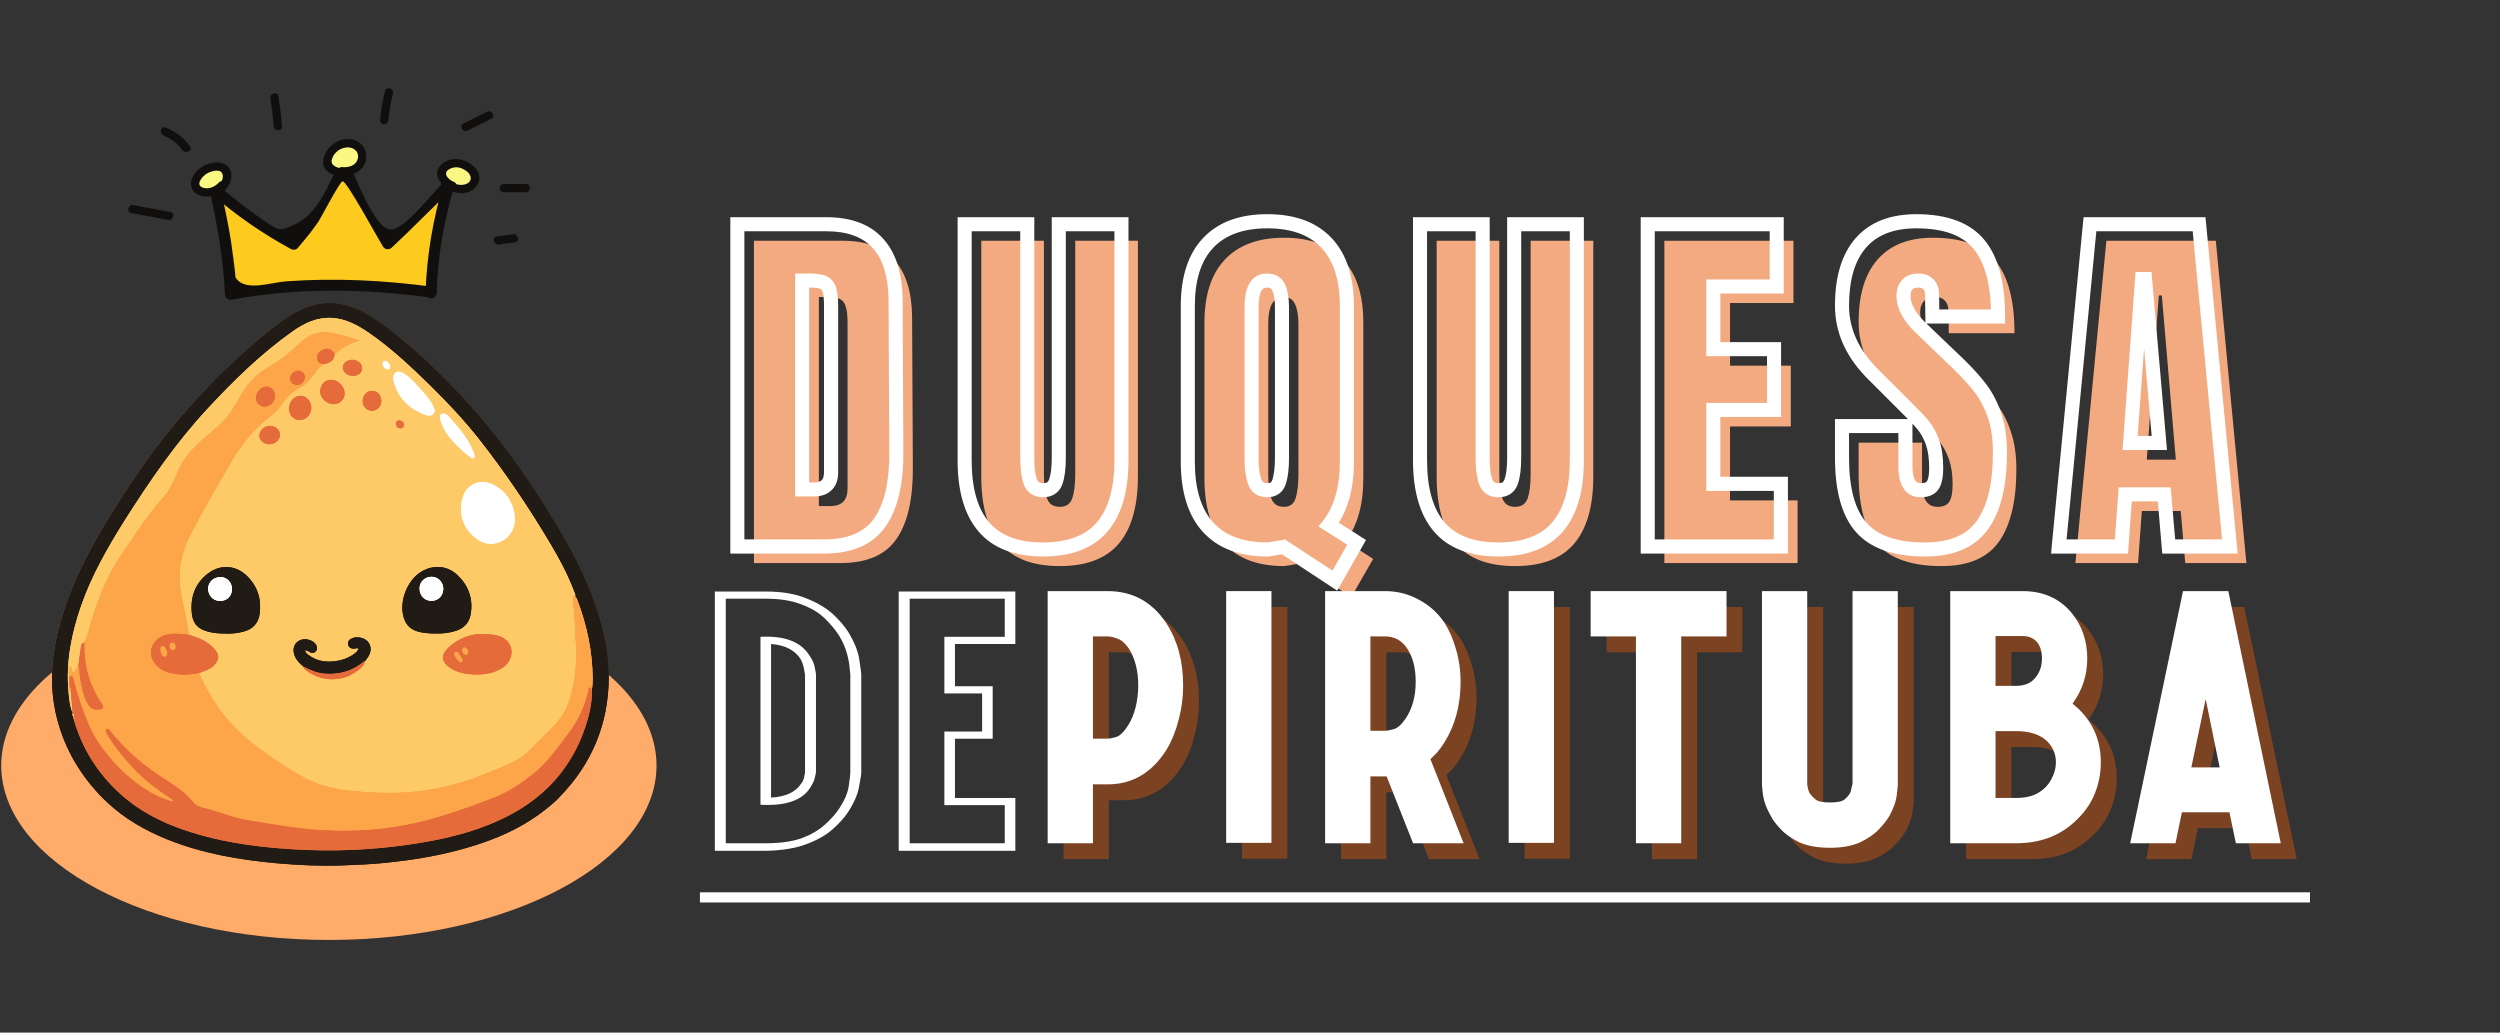 <svg xmlns="http://www.w3.org/2000/svg" xmlns:xlink="http://www.w3.org/1999/xlink" width="138" zoomAndPan="magnify" viewBox="0 0 103.5 42.75" height="57" preserveAspectRatio="xMidYMid meet" version="1.2"><rect x="0" y="0" width="103.5" height="42.75" fill="#333333" stroke="none"/><defs><clipPath id="6d5b0473ea"><path d="M 0.051 24.477 L 27.234 24.477 L 27.234 38.914 L 0.051 38.914 Z M 0.051 24.477 "/></clipPath><clipPath id="eff4ac22c4"><path d="M 13.617 24.477 C 6.125 24.477 0.051 27.711 0.051 31.695 C 0.051 35.684 6.125 38.914 13.617 38.914 C 21.105 38.914 27.18 35.684 27.18 31.695 C 27.18 27.711 21.105 24.477 13.617 24.477 Z M 13.617 24.477 "/></clipPath><clipPath id="6bb14cad84"><path d="M 2.008 12.445 L 25.215 12.445 L 25.215 35.863 L 2.008 35.863 Z M 2.008 12.445 "/></clipPath><clipPath id="977d280226"><path d="M 2.008 13 L 24 13 L 24 33 L 2.008 33 Z M 2.008 13 "/></clipPath><clipPath id="ad1b70361e"><path d="M 2.008 13 L 25 13 L 25 35 L 2.008 35 Z M 2.008 13 "/></clipPath><clipPath id="b1b0714d08"><path d="M 2.008 27 L 25 27 L 25 35.863 L 2.008 35.863 Z M 2.008 27 "/></clipPath><clipPath id="470aed46d7"><path d="M 2.008 28 L 3 28 L 3 29 L 2.008 29 Z M 2.008 28 "/></clipPath><clipPath id="11e8096af0"><path d="M 8 6 L 19 6 L 19 12.438 L 8 12.438 Z M 8 6 "/></clipPath><clipPath id="aab5720122"><path d="M 5.215 8 L 8 8 L 8 10 L 5.215 10 Z M 5.215 8 "/></clipPath><clipPath id="4384abf6b3"><path d="M 11 3.562 L 12 3.562 L 12 6 L 11 6 Z M 11 3.562 "/></clipPath><clipPath id="d5a92009f5"><path d="M 15 3.562 L 17 3.562 L 17 6 L 15 6 Z M 15 3.562 "/></clipPath><clipPath id="48032858a9"><path d="M 20 7 L 21.992 7 L 21.992 8 L 20 8 Z M 20 7 "/></clipPath><clipPath id="890c537d5f"><path d="M 20 9 L 21.992 9 L 21.992 11 L 20 11 Z M 20 9 "/></clipPath></defs><g id="242e2f3955"><g clip-rule="nonzero" clip-path="url(#6d5b0473ea)"><g clip-rule="nonzero" clip-path="url(#eff4ac22c4)"><path style=" stroke:none;fill-rule:nonzero;fill:#ffab6a;fill-opacity:1;" d="M 0.051 24.477 L 27.18 24.477 L 27.18 38.914 L 0.051 38.914 Z M 0.051 24.477 "/></g></g><g clip-rule="nonzero" clip-path="url(#6bb14cad84)"><path style=" stroke:none;fill-rule:nonzero;fill:#f48c42;fill-opacity:1;" d="M 4.289 33.082 C 4.336 33.125 4.379 33.168 4.426 33.211 C 5.148 33.891 5.996 34.379 6.91 34.746 C 8.383 35.344 9.93 35.605 11.5 35.746 C 12.383 35.824 13.27 35.863 14.156 35.832 C 14.746 35.812 15.34 35.785 15.934 35.723 C 16.965 35.625 17.984 35.465 18.988 35.195 C 19.883 34.957 20.75 34.652 21.559 34.195 C 22.098 33.895 22.598 33.535 23.051 33.117 C 23.09 33.074 23.129 33.031 23.168 32.992 C 24.508 31.617 25.188 29.973 25.199 28.051 C 25.207 26.871 24.906 25.75 24.496 24.652 C 24.012 23.355 23.312 22.168 22.582 20.996 C 20.953 18.395 19.023 16.055 16.664 14.086 C 16.152 13.66 15.637 13.246 15.047 12.934 C 14.418 12.605 13.766 12.449 13.059 12.617 C 12.527 12.746 12.059 13.008 11.629 13.328 C 10.215 14.387 8.949 15.605 7.777 16.926 C 6.398 18.48 5.242 20.199 4.184 21.98 C 3.473 23.176 2.879 24.418 2.504 25.762 C 2.133 27.07 2.012 28.387 2.352 29.727 C 2.684 31.027 3.348 32.133 4.289 33.082 Z M 23.812 24.695 C 23.84 24.73 23.863 24.762 23.883 24.801 C 23.863 24.762 23.84 24.727 23.812 24.695 Z M 23.816 24.668 C 23.82 24.625 23.805 24.586 23.785 24.543 C 23.809 24.582 23.824 24.625 23.816 24.668 Z M 13.852 14.621 C 13.934 14.629 13.984 14.578 14.031 14.531 C 13.98 14.578 13.934 14.629 13.852 14.621 C 13.848 14.77 13.812 14.871 13.727 14.941 C 13.809 14.871 13.844 14.77 13.852 14.621 Z M 3.004 29.512 C 2.992 29.48 2.98 29.449 2.969 29.414 C 2.98 29.449 2.996 29.48 3.004 29.512 Z M 3.52 30.969 C 3.328 30.598 3.172 30.203 3.055 29.789 C 3.172 30.203 3.328 30.598 3.52 30.969 Z M 2.875 28.516 C 2.867 28.57 2.863 28.617 2.93 28.648 C 2.957 28.934 2.98 29.223 3.008 29.512 C 2.98 29.223 2.957 28.934 2.93 28.648 C 2.867 28.617 2.867 28.57 2.875 28.516 Z M 2.875 28.516 "/><path style=" stroke:none;fill-rule:nonzero;fill:#201c15;fill-opacity:1;" d="M 23.055 33.113 C 22.598 33.531 22.102 33.891 21.562 34.195 C 20.754 34.648 19.883 34.953 18.992 35.191 C 17.988 35.461 16.969 35.617 15.938 35.723 C 15.344 35.781 14.754 35.809 14.16 35.828 C 13.27 35.859 12.387 35.82 11.504 35.742 C 9.934 35.602 8.387 35.34 6.914 34.746 C 6 34.375 5.152 33.891 4.43 33.207 C 4.383 33.164 4.34 33.121 4.293 33.078 C 3.348 32.133 2.684 31.023 2.355 29.723 C 2.016 28.387 2.137 27.07 2.508 25.758 C 2.883 24.418 3.477 23.172 4.188 21.977 C 5.246 20.191 6.402 18.48 7.781 16.922 C 8.949 15.605 10.219 14.383 11.633 13.324 C 12.062 13.004 12.531 12.742 13.062 12.613 C 13.766 12.445 14.422 12.602 15.051 12.93 C 15.637 13.242 16.156 13.656 16.668 14.082 C 19.031 16.051 20.961 18.391 22.586 20.992 C 23.316 22.164 24.012 23.348 24.5 24.648 C 24.91 25.746 25.211 26.863 25.203 28.047 C 25.191 29.969 24.508 31.613 23.172 32.988 C 23.133 33.031 23.094 33.07 23.055 33.113 Z M 3.043 29.684 C 3.047 29.719 3.051 29.754 3.055 29.789 C 3.395 30.969 4.023 31.973 4.922 32.809 C 5.711 33.539 6.645 34.023 7.652 34.363 C 9.285 34.914 10.977 35.113 12.688 35.18 C 14.289 35.242 15.879 35.145 17.461 34.875 C 18.75 34.656 20.008 34.328 21.168 33.699 C 22.641 32.898 23.672 31.719 24.215 30.129 C 24.383 29.637 24.5 29.133 24.508 28.609 C 24.531 28.426 24.539 28.242 24.539 28.059 C 24.527 26.949 24.297 25.879 23.902 24.84 C 23.883 24.781 23.848 24.738 23.816 24.691 C 23.84 24.617 23.793 24.559 23.773 24.496 C 23.508 23.801 23.168 23.152 22.789 22.516 C 21.895 21.016 20.922 19.566 19.84 18.195 C 19.219 17.402 18.527 16.668 17.805 15.961 C 17.004 15.176 16.188 14.41 15.266 13.773 C 14.812 13.465 14.34 13.207 13.777 13.168 C 13.145 13.125 12.609 13.383 12.109 13.738 C 10.812 14.656 9.688 15.766 8.609 16.922 C 7.297 18.336 6.203 19.918 5.18 21.543 C 4.473 22.664 3.82 23.809 3.379 25.062 C 2.969 26.227 2.727 27.418 2.848 28.66 C 2.879 28.953 2.902 29.242 3.02 29.516 C 2.996 29.574 3 29.637 3.043 29.684 Z M 3.043 29.684 "/><path style=" stroke:none;fill-rule:nonzero;fill:#201c15;fill-opacity:1;" d="M 23.055 33.113 C 22.598 33.531 22.102 33.891 21.562 34.195 C 20.754 34.648 19.883 34.953 18.992 35.191 C 17.988 35.461 16.969 35.617 15.938 35.723 C 15.344 35.781 14.754 35.809 14.16 35.828 C 13.27 35.859 12.387 35.82 11.504 35.742 C 9.934 35.602 8.387 35.34 6.914 34.746 C 6 34.375 5.152 33.891 4.43 33.207 C 4.383 33.164 4.34 33.121 4.293 33.078 C 3.348 32.133 2.684 31.023 2.355 29.723 C 2.016 28.387 2.137 27.07 2.508 25.758 C 2.883 24.418 3.477 23.172 4.188 21.977 C 5.246 20.191 6.402 18.48 7.781 16.922 C 8.949 15.605 10.219 14.383 11.633 13.324 C 12.062 13.004 12.531 12.742 13.062 12.613 C 13.766 12.445 14.422 12.602 15.051 12.93 C 15.637 13.242 16.156 13.656 16.668 14.082 C 19.031 16.051 20.961 18.391 22.586 20.992 C 23.316 22.164 24.012 23.348 24.5 24.648 C 24.91 25.746 25.211 26.863 25.203 28.047 C 25.191 29.969 24.508 31.613 23.172 32.988 C 23.133 33.031 23.094 33.07 23.055 33.113 Z M 3.043 29.684 C 3.047 29.719 3.051 29.754 3.055 29.789 C 3.395 30.969 4.023 31.973 4.922 32.809 C 5.711 33.539 6.645 34.023 7.652 34.363 C 9.285 34.914 10.977 35.113 12.688 35.18 C 14.289 35.242 15.879 35.145 17.461 34.875 C 18.75 34.656 20.008 34.328 21.168 33.699 C 22.641 32.898 23.672 31.719 24.215 30.129 C 24.383 29.637 24.5 29.133 24.508 28.609 C 24.531 28.426 24.539 28.242 24.539 28.059 C 24.527 26.949 24.297 25.879 23.902 24.84 C 23.883 24.781 23.848 24.738 23.816 24.691 C 23.84 24.617 23.793 24.559 23.773 24.496 C 23.508 23.801 23.168 23.152 22.789 22.516 C 21.895 21.016 20.922 19.566 19.84 18.195 C 19.219 17.402 18.527 16.668 17.805 15.961 C 17.004 15.176 16.188 14.41 15.266 13.773 C 14.812 13.465 14.34 13.207 13.777 13.168 C 13.145 13.125 12.609 13.383 12.109 13.738 C 10.812 14.656 9.688 15.766 8.609 16.922 C 7.297 18.336 6.203 19.918 5.18 21.543 C 4.473 22.664 3.82 23.809 3.379 25.062 C 2.969 26.227 2.727 27.418 2.848 28.66 C 2.879 28.953 2.902 29.242 3.02 29.516 C 2.996 29.574 3 29.637 3.043 29.684 Z M 3.043 29.684 "/></g><g clip-rule="nonzero" clip-path="url(#977d280226)"><path style=" stroke:none;fill-rule:nonzero;fill:#feca68;fill-opacity:1;" d="M 3.008 29.516 C 2.891 29.242 2.867 28.949 2.84 28.66 C 2.719 27.414 2.961 26.227 3.367 25.059 C 3.809 23.805 4.465 22.66 5.168 21.539 C 6.199 19.914 7.285 18.332 8.598 16.918 C 9.676 15.758 10.805 14.652 12.098 13.734 C 12.594 13.379 13.129 13.121 13.77 13.164 C 14.328 13.207 14.805 13.465 15.254 13.77 C 16.18 14.406 16.996 15.176 17.797 15.957 C 18.516 16.664 19.207 17.398 19.832 18.191 C 20.91 19.566 21.887 21.012 22.777 22.516 C 23.156 23.148 23.5 23.797 23.762 24.492 C 23.785 24.555 23.832 24.613 23.809 24.688 C 23.707 24.691 23.707 24.758 23.715 24.836 C 23.75 25.082 23.762 25.328 23.781 25.57 C 23.805 25.816 23.801 26.059 23.816 26.297 C 23.879 27.102 23.867 27.895 23.664 28.68 C 23.559 29.086 23.414 29.477 23.148 29.801 C 22.785 30.246 22.355 30.621 21.957 31.031 C 21.707 31.285 21.418 31.484 21.094 31.625 C 20.414 31.914 19.742 32.211 19.027 32.414 C 18.164 32.66 17.277 32.812 16.375 32.828 C 15.707 32.844 15.043 32.797 14.379 32.727 C 13.793 32.66 13.223 32.512 12.691 32.246 C 12.168 31.988 11.688 31.664 11.207 31.332 C 10.383 30.758 9.605 30.133 9.031 29.289 C 8.723 28.836 8.445 28.363 8.234 27.859 C 8.441 27.789 8.648 27.719 8.816 27.566 C 9.086 27.32 9.09 27.113 8.852 26.84 C 8.574 26.527 8.199 26.398 7.82 26.277 C 7.766 25.98 7.719 25.68 7.656 25.383 C 7.566 24.961 7.461 24.539 7.438 24.109 C 7.398 23.434 7.551 22.789 7.855 22.191 C 8.391 21.152 8.977 20.137 9.566 19.129 C 9.984 18.422 10.48 17.777 11.137 17.27 C 11.328 17.121 11.512 16.957 11.645 16.758 C 11.852 16.441 12.113 16.191 12.457 16.027 C 12.625 15.941 12.738 15.801 12.863 15.664 C 13.039 15.465 13.16 15.219 13.395 15.078 C 13.727 15.004 13.836 14.891 13.844 14.621 C 13.953 14.633 14 14.535 14.074 14.484 C 14.324 14.316 14.582 14.168 14.883 14.105 C 14.574 14 14.273 13.902 13.965 13.832 C 13.727 13.773 13.484 13.73 13.23 13.766 C 12.832 13.82 12.551 14.07 12.285 14.324 C 11.965 14.633 11.617 14.902 11.23 15.125 C 10.738 15.41 10.316 15.762 10.027 16.266 C 9.859 16.559 9.695 16.859 9.5 17.133 C 9.199 17.551 8.781 17.844 8.402 18.184 C 8.035 18.516 7.68 18.863 7.457 19.316 C 7.32 19.602 7.203 19.895 7.051 20.176 C 6.875 20.5 6.602 20.758 6.375 21.047 C 5.898 21.637 5.5 22.285 5.062 22.91 C 4.473 23.75 4.098 24.699 3.793 25.68 C 3.699 25.992 3.633 26.316 3.484 26.613 C 3.371 26.613 3.363 26.703 3.352 26.781 C 3.312 27.035 3.281 27.285 3.25 27.539 C 3.172 27.605 3.172 27.715 3.105 27.789 C 3.082 27.812 3.059 27.844 3.023 27.84 C 2.977 27.836 2.977 27.797 2.973 27.762 C 2.961 27.691 2.953 27.621 2.871 27.57 C 2.871 27.723 2.871 27.875 2.871 28.027 C 2.875 28.176 2.879 28.324 2.879 28.473 C 2.871 28.539 2.84 28.609 2.926 28.656 C 2.957 28.938 2.98 29.227 3.008 29.516 Z M 12.48 27.527 C 12.488 27.559 12.504 27.566 12.527 27.57 C 12.543 27.582 12.555 27.59 12.57 27.602 C 12.57 27.66 12.609 27.695 12.648 27.727 C 13.246 28.215 14.113 28.254 14.738 27.809 C 14.898 27.695 15.07 27.578 15.117 27.359 C 15.164 27.293 15.215 27.23 15.258 27.16 C 15.387 26.945 15.367 26.715 15.219 26.551 C 15.066 26.387 14.766 26.332 14.562 26.43 C 14.457 26.48 14.383 26.562 14.414 26.688 C 14.445 26.812 14.539 26.855 14.664 26.852 C 14.723 26.848 14.785 26.809 14.844 26.855 C 14.812 26.949 14.746 27.004 14.68 27.055 C 14.477 27.207 14.25 27.301 14.004 27.348 C 13.562 27.434 13.141 27.391 12.77 27.113 C 12.707 27.066 12.637 27.016 12.633 26.918 C 12.711 26.918 12.754 26.957 12.805 26.984 C 12.891 27.035 12.992 27.047 13.062 26.977 C 13.141 26.898 13.141 26.793 13.086 26.691 C 12.977 26.504 12.664 26.406 12.441 26.492 C 12.215 26.582 12.105 26.812 12.172 27.059 C 12.219 27.254 12.336 27.398 12.48 27.527 Z M 18.035 26.227 C 18.316 26.23 18.598 26.203 18.871 26.121 C 19.223 26.012 19.434 25.777 19.492 25.422 C 19.594 24.809 19.41 24.266 18.965 23.832 C 18.555 23.43 17.992 23.367 17.484 23.645 C 16.938 23.949 16.574 24.727 16.676 25.383 C 16.75 25.855 16.996 26.105 17.469 26.188 C 17.652 26.219 17.844 26.23 18.035 26.227 Z M 9.34 26.23 C 9.594 26.234 9.844 26.215 10.094 26.148 C 10.477 26.047 10.703 25.789 10.75 25.41 C 10.832 24.797 10.656 24.254 10.199 23.824 C 9.742 23.395 9.117 23.359 8.617 23.738 C 8.074 24.152 7.875 24.727 7.941 25.387 C 7.984 25.84 8.207 26.055 8.652 26.164 C 8.883 26.219 9.109 26.23 9.34 26.23 Z M 21.324 21.445 C 21.262 20.863 21 20.367 20.434 20.074 C 19.871 19.789 19.297 20.043 19.141 20.648 C 18.988 21.262 19.156 21.805 19.621 22.219 C 19.934 22.5 20.316 22.609 20.727 22.422 C 21.125 22.238 21.301 21.906 21.324 21.445 Z M 19.672 27.926 C 20.109 27.926 20.473 27.859 20.797 27.648 C 21.18 27.398 21.293 26.926 21.043 26.602 C 20.922 26.441 20.754 26.348 20.566 26.309 C 19.816 26.152 19.133 26.281 18.559 26.816 C 18.234 27.121 18.273 27.418 18.652 27.66 C 18.98 27.871 19.352 27.914 19.672 27.926 Z M 16.281 15.668 C 16.281 15.688 16.277 15.703 16.281 15.723 C 16.285 15.75 16.289 15.777 16.301 15.805 C 16.492 16.496 16.957 16.938 17.621 17.176 C 17.734 17.219 17.855 17.227 17.941 17.129 C 18.035 17.02 17.98 16.914 17.93 16.805 C 17.793 16.527 17.586 16.301 17.379 16.078 C 17.164 15.848 16.965 15.594 16.68 15.438 C 16.453 15.32 16.285 15.422 16.281 15.668 Z M 18.363 17.121 C 18.273 17.125 18.223 17.152 18.219 17.23 C 18.211 17.316 18.223 17.391 18.25 17.469 C 18.426 17.973 18.789 18.336 19.168 18.684 C 19.266 18.777 19.383 18.859 19.488 18.941 C 19.527 18.973 19.574 18.988 19.617 18.961 C 19.66 18.93 19.648 18.875 19.633 18.832 C 19.605 18.746 19.578 18.656 19.539 18.57 C 19.309 18.082 18.965 17.672 18.602 17.277 C 18.539 17.203 18.461 17.129 18.363 17.121 Z M 14.266 16.293 C 14.266 15.996 14 15.723 13.707 15.727 C 13.438 15.727 13.258 15.926 13.258 16.227 C 13.258 16.48 13.539 16.734 13.812 16.734 C 14.066 16.734 14.27 16.539 14.266 16.293 Z M 11.969 16.922 C 11.969 17.195 12.168 17.395 12.418 17.391 C 12.672 17.383 12.887 17.152 12.887 16.887 C 12.887 16.602 12.676 16.379 12.422 16.387 C 12.172 16.391 11.969 16.637 11.969 16.922 Z M 11.145 18.391 C 11.379 18.391 11.59 18.207 11.594 18 C 11.598 17.812 11.402 17.637 11.188 17.633 C 10.949 17.625 10.75 17.812 10.742 18.047 C 10.734 18.223 10.934 18.391 11.145 18.391 Z M 15.785 16.598 C 15.785 16.363 15.613 16.176 15.398 16.18 C 15.18 16.184 15.016 16.371 15.016 16.605 C 15.016 16.824 15.176 16.996 15.387 17 C 15.609 17.008 15.785 16.828 15.785 16.598 Z M 14.609 15.562 C 14.828 15.562 14.988 15.43 14.992 15.25 C 14.996 15.062 14.809 14.898 14.578 14.898 C 14.359 14.898 14.188 15.047 14.195 15.234 C 14.195 15.406 14.391 15.559 14.609 15.562 Z M 15.934 14.941 C 15.863 14.949 15.832 15 15.844 15.07 C 15.867 15.188 15.938 15.27 16.059 15.293 C 16.129 15.301 16.156 15.25 16.156 15.18 C 16.152 15.074 16.035 14.938 15.934 14.941 Z M 16.523 17.398 C 16.445 17.418 16.383 17.453 16.395 17.547 C 16.402 17.656 16.473 17.727 16.586 17.73 C 16.676 17.73 16.723 17.668 16.723 17.582 C 16.719 17.461 16.629 17.422 16.523 17.398 Z M 16.523 17.398 "/><path style=" stroke:none;fill-rule:nonzero;fill:#feca68;fill-opacity:1;" d="M 3.008 29.516 C 2.891 29.242 2.867 28.949 2.84 28.66 C 2.719 27.414 2.961 26.227 3.367 25.059 C 3.809 23.805 4.465 22.66 5.168 21.539 C 6.199 19.914 7.285 18.332 8.598 16.918 C 9.676 15.758 10.805 14.652 12.098 13.734 C 12.594 13.379 13.129 13.121 13.77 13.164 C 14.328 13.207 14.805 13.465 15.254 13.77 C 16.18 14.406 16.996 15.176 17.797 15.957 C 18.516 16.664 19.207 17.398 19.832 18.191 C 20.91 19.566 21.887 21.012 22.777 22.516 C 23.156 23.148 23.5 23.797 23.762 24.492 C 23.785 24.555 23.832 24.613 23.809 24.688 C 23.707 24.691 23.707 24.758 23.715 24.836 C 23.75 25.082 23.762 25.328 23.781 25.57 C 23.805 25.816 23.801 26.059 23.816 26.297 C 23.879 27.102 23.867 27.895 23.664 28.68 C 23.559 29.086 23.414 29.477 23.148 29.801 C 22.785 30.246 22.355 30.621 21.957 31.031 C 21.707 31.285 21.418 31.484 21.094 31.625 C 20.414 31.914 19.742 32.211 19.027 32.414 C 18.164 32.66 17.277 32.812 16.375 32.828 C 15.707 32.844 15.043 32.797 14.379 32.727 C 13.793 32.66 13.223 32.512 12.691 32.246 C 12.168 31.988 11.688 31.664 11.207 31.332 C 10.383 30.758 9.605 30.133 9.031 29.289 C 8.723 28.836 8.445 28.363 8.234 27.859 C 8.441 27.789 8.648 27.719 8.816 27.566 C 9.086 27.32 9.09 27.113 8.852 26.84 C 8.574 26.527 8.199 26.398 7.82 26.277 C 7.766 25.98 7.719 25.68 7.656 25.383 C 7.566 24.961 7.461 24.539 7.438 24.109 C 7.398 23.434 7.551 22.789 7.855 22.191 C 8.391 21.152 8.977 20.137 9.566 19.129 C 9.984 18.422 10.48 17.777 11.137 17.27 C 11.328 17.121 11.512 16.957 11.645 16.758 C 11.852 16.441 12.113 16.191 12.457 16.027 C 12.625 15.941 12.738 15.801 12.863 15.664 C 13.039 15.465 13.16 15.219 13.395 15.078 C 13.727 15.004 13.836 14.891 13.844 14.621 C 13.953 14.633 14 14.535 14.074 14.484 C 14.324 14.316 14.582 14.168 14.883 14.105 C 14.574 14 14.273 13.902 13.965 13.832 C 13.727 13.773 13.484 13.73 13.23 13.766 C 12.832 13.82 12.551 14.07 12.285 14.324 C 11.965 14.633 11.617 14.902 11.23 15.125 C 10.738 15.41 10.316 15.762 10.027 16.266 C 9.859 16.559 9.695 16.859 9.5 17.133 C 9.199 17.551 8.781 17.844 8.402 18.184 C 8.035 18.516 7.68 18.863 7.457 19.316 C 7.32 19.602 7.203 19.895 7.051 20.176 C 6.875 20.5 6.602 20.758 6.375 21.047 C 5.898 21.637 5.5 22.285 5.062 22.91 C 4.473 23.75 4.098 24.699 3.793 25.68 C 3.699 25.992 3.633 26.316 3.484 26.613 C 3.371 26.613 3.363 26.703 3.352 26.781 C 3.312 27.035 3.281 27.285 3.25 27.539 C 3.172 27.605 3.172 27.715 3.105 27.789 C 3.082 27.812 3.059 27.844 3.023 27.84 C 2.977 27.836 2.977 27.797 2.973 27.762 C 2.961 27.691 2.953 27.621 2.871 27.57 C 2.871 27.723 2.871 27.875 2.871 28.027 C 2.875 28.176 2.879 28.324 2.879 28.473 C 2.871 28.539 2.84 28.609 2.926 28.656 C 2.957 28.938 2.98 29.227 3.008 29.516 Z M 12.48 27.527 C 12.488 27.559 12.504 27.566 12.527 27.57 C 12.543 27.582 12.555 27.59 12.57 27.602 C 12.57 27.66 12.609 27.695 12.648 27.727 C 13.246 28.215 14.113 28.254 14.738 27.809 C 14.898 27.695 15.07 27.578 15.117 27.359 C 15.164 27.293 15.215 27.23 15.258 27.16 C 15.387 26.945 15.367 26.715 15.219 26.551 C 15.066 26.387 14.766 26.332 14.562 26.43 C 14.457 26.48 14.383 26.562 14.414 26.688 C 14.445 26.812 14.539 26.855 14.664 26.852 C 14.723 26.848 14.785 26.809 14.844 26.855 C 14.812 26.949 14.746 27.004 14.68 27.055 C 14.477 27.207 14.25 27.301 14.004 27.348 C 13.562 27.434 13.141 27.391 12.77 27.113 C 12.707 27.066 12.637 27.016 12.633 26.918 C 12.711 26.918 12.754 26.957 12.805 26.984 C 12.891 27.035 12.992 27.047 13.062 26.977 C 13.141 26.898 13.141 26.793 13.086 26.691 C 12.977 26.504 12.664 26.406 12.441 26.492 C 12.215 26.582 12.105 26.812 12.172 27.059 C 12.219 27.254 12.336 27.398 12.48 27.527 Z M 18.035 26.227 C 18.316 26.23 18.598 26.203 18.871 26.121 C 19.223 26.012 19.434 25.777 19.492 25.422 C 19.594 24.809 19.41 24.266 18.965 23.832 C 18.555 23.43 17.992 23.367 17.484 23.645 C 16.938 23.949 16.574 24.727 16.676 25.383 C 16.75 25.855 16.996 26.105 17.469 26.188 C 17.652 26.219 17.844 26.23 18.035 26.227 Z M 9.34 26.23 C 9.594 26.234 9.844 26.215 10.094 26.148 C 10.477 26.047 10.703 25.789 10.75 25.41 C 10.832 24.797 10.656 24.254 10.199 23.824 C 9.742 23.395 9.117 23.359 8.617 23.738 C 8.074 24.152 7.875 24.727 7.941 25.387 C 7.984 25.84 8.207 26.055 8.652 26.164 C 8.883 26.219 9.109 26.23 9.34 26.23 Z M 21.324 21.445 C 21.262 20.863 21 20.367 20.434 20.074 C 19.871 19.789 19.297 20.043 19.141 20.648 C 18.988 21.262 19.156 21.805 19.621 22.219 C 19.934 22.5 20.316 22.609 20.727 22.422 C 21.125 22.238 21.301 21.906 21.324 21.445 Z M 19.672 27.926 C 20.109 27.926 20.473 27.859 20.797 27.648 C 21.18 27.398 21.293 26.926 21.043 26.602 C 20.922 26.441 20.754 26.348 20.566 26.309 C 19.816 26.152 19.133 26.281 18.559 26.816 C 18.234 27.121 18.273 27.418 18.652 27.66 C 18.98 27.871 19.352 27.914 19.672 27.926 Z M 16.281 15.668 C 16.281 15.688 16.277 15.703 16.281 15.723 C 16.285 15.75 16.289 15.777 16.301 15.805 C 16.492 16.496 16.957 16.938 17.621 17.176 C 17.734 17.219 17.855 17.227 17.941 17.129 C 18.035 17.02 17.98 16.914 17.93 16.805 C 17.793 16.527 17.586 16.301 17.379 16.078 C 17.164 15.848 16.965 15.594 16.68 15.438 C 16.453 15.32 16.285 15.422 16.281 15.668 Z M 18.363 17.121 C 18.273 17.125 18.223 17.152 18.219 17.23 C 18.211 17.316 18.223 17.391 18.25 17.469 C 18.426 17.973 18.789 18.336 19.168 18.684 C 19.266 18.777 19.383 18.859 19.488 18.941 C 19.527 18.973 19.574 18.988 19.617 18.961 C 19.66 18.93 19.648 18.875 19.633 18.832 C 19.605 18.746 19.578 18.656 19.539 18.57 C 19.309 18.082 18.965 17.672 18.602 17.277 C 18.539 17.203 18.461 17.129 18.363 17.121 Z M 14.266 16.293 C 14.266 15.996 14 15.723 13.707 15.727 C 13.438 15.727 13.258 15.926 13.258 16.227 C 13.258 16.48 13.539 16.734 13.812 16.734 C 14.066 16.734 14.27 16.539 14.266 16.293 Z M 11.969 16.922 C 11.969 17.195 12.168 17.395 12.418 17.391 C 12.672 17.383 12.887 17.152 12.887 16.887 C 12.887 16.602 12.676 16.379 12.422 16.387 C 12.172 16.391 11.969 16.637 11.969 16.922 Z M 11.145 18.391 C 11.379 18.391 11.59 18.207 11.594 18 C 11.598 17.812 11.402 17.637 11.188 17.633 C 10.949 17.625 10.75 17.812 10.742 18.047 C 10.734 18.223 10.934 18.391 11.145 18.391 Z M 15.785 16.598 C 15.785 16.363 15.613 16.176 15.398 16.18 C 15.18 16.184 15.016 16.371 15.016 16.605 C 15.016 16.824 15.176 16.996 15.387 17 C 15.609 17.008 15.785 16.828 15.785 16.598 Z M 14.609 15.562 C 14.828 15.562 14.988 15.43 14.992 15.25 C 14.996 15.062 14.809 14.898 14.578 14.898 C 14.359 14.898 14.188 15.047 14.195 15.234 C 14.195 15.406 14.391 15.559 14.609 15.562 Z M 15.934 14.941 C 15.863 14.949 15.832 15 15.844 15.07 C 15.867 15.188 15.938 15.27 16.059 15.293 C 16.129 15.301 16.156 15.25 16.156 15.18 C 16.152 15.074 16.035 14.938 15.934 14.941 Z M 16.523 17.398 C 16.445 17.418 16.383 17.453 16.395 17.547 C 16.402 17.656 16.473 17.727 16.586 17.73 C 16.676 17.73 16.723 17.668 16.723 17.582 C 16.719 17.461 16.629 17.422 16.523 17.398 Z M 16.523 17.398 "/></g><g clip-rule="nonzero" clip-path="url(#ad1b70361e)"><path style=" stroke:none;fill-rule:nonzero;fill:#fca649;fill-opacity:1;" d="M 3.488 26.613 C 3.641 26.316 3.703 25.996 3.797 25.68 C 4.098 24.699 4.477 23.75 5.066 22.91 C 5.5 22.285 5.902 21.641 6.379 21.047 C 6.605 20.758 6.879 20.5 7.055 20.176 C 7.203 19.898 7.324 19.602 7.461 19.316 C 7.684 18.859 8.035 18.516 8.406 18.184 C 8.785 17.844 9.203 17.551 9.5 17.133 C 9.699 16.859 9.863 16.559 10.031 16.266 C 10.32 15.762 10.738 15.41 11.234 15.125 C 11.621 14.902 11.969 14.633 12.289 14.324 C 12.559 14.066 12.84 13.816 13.234 13.766 C 13.488 13.73 13.73 13.773 13.969 13.832 C 14.277 13.902 14.578 14 14.887 14.105 C 14.586 14.168 14.324 14.316 14.078 14.484 C 14.008 14.535 13.957 14.633 13.848 14.621 C 13.805 14.582 13.77 14.539 13.723 14.504 C 13.586 14.402 13.441 14.43 13.305 14.508 C 13.18 14.582 13.105 14.695 13.125 14.84 C 13.141 14.992 13.25 15.059 13.398 15.078 C 13.16 15.219 13.039 15.461 12.867 15.664 C 12.746 15.805 12.633 15.941 12.457 16.027 C 12.121 16.191 11.859 16.445 11.648 16.758 C 11.512 16.961 11.332 17.121 11.141 17.27 C 10.484 17.777 9.984 18.422 9.57 19.129 C 8.98 20.137 8.395 21.148 7.859 22.191 C 7.551 22.789 7.398 23.434 7.441 24.109 C 7.465 24.543 7.57 24.961 7.66 25.383 C 7.723 25.68 7.766 25.98 7.82 26.277 C 7.496 26.246 7.18 26.191 6.848 26.281 C 6.332 26.43 6.09 26.953 6.359 27.387 C 6.508 27.625 6.734 27.773 7.008 27.844 C 7.418 27.953 7.824 27.938 8.238 27.855 C 8.449 28.359 8.727 28.832 9.035 29.285 C 9.609 30.129 10.387 30.754 11.211 31.328 C 11.691 31.66 12.172 31.984 12.695 32.242 C 13.227 32.512 13.793 32.656 14.379 32.723 C 15.043 32.797 15.711 32.84 16.379 32.824 C 17.277 32.809 18.164 32.656 19.031 32.41 C 19.746 32.207 20.418 31.906 21.094 31.621 C 21.422 31.48 21.711 31.285 21.961 31.027 C 22.359 30.617 22.789 30.238 23.152 29.797 C 23.418 29.473 23.562 29.082 23.668 28.676 C 23.875 27.895 23.887 27.098 23.82 26.293 C 23.801 26.055 23.805 25.812 23.785 25.57 C 23.766 25.324 23.754 25.078 23.719 24.832 C 23.711 24.754 23.711 24.688 23.809 24.684 C 23.844 24.73 23.875 24.777 23.898 24.832 C 24.293 25.871 24.523 26.938 24.535 28.051 C 24.539 28.234 24.527 28.418 24.5 28.602 C 24.445 28.57 24.508 28.445 24.418 28.453 C 24.348 28.461 24.355 28.559 24.348 28.617 C 24.199 29.25 23.93 29.82 23.535 30.34 C 23.086 30.934 22.664 31.559 22.07 32.027 C 21.617 32.383 21.152 32.715 20.625 32.938 C 19.789 33.289 18.93 33.578 18.066 33.836 C 16.887 34.191 15.688 34.363 14.461 34.383 C 13.785 34.395 13.113 34.371 12.445 34.285 C 11.715 34.191 10.988 34.07 10.262 33.949 C 9.605 33.84 8.984 33.57 8.336 33.418 C 8.176 33.379 8.062 33.301 7.957 33.164 C 7.84 33.008 7.691 32.879 7.539 32.754 C 7.191 32.465 6.793 32.246 6.426 31.992 C 5.895 31.613 5.395 31.199 4.953 30.715 C 4.812 30.555 4.664 30.402 4.539 30.23 C 4.508 30.188 4.465 30.145 4.406 30.176 C 4.332 30.219 4.379 30.277 4.402 30.324 C 4.422 30.371 4.445 30.418 4.473 30.465 C 4.773 30.949 5.141 31.387 5.531 31.805 C 5.977 32.281 6.5 32.668 7.043 33.031 C 7.09 33.062 7.152 33.082 7.168 33.152 C 7.113 33.184 7.07 33.16 7.027 33.148 C 6.754 33.062 6.496 32.953 6.25 32.812 C 5.613 32.453 5.062 31.969 4.578 31.406 C 4.23 31.004 3.926 30.566 3.707 30.078 C 3.426 29.445 3.211 28.789 3.035 28.117 C 3.016 28.035 3.008 27.918 2.875 28.02 C 2.875 27.867 2.875 27.715 2.875 27.562 C 2.953 27.617 2.965 27.684 2.977 27.754 C 2.984 27.789 2.984 27.828 3.027 27.836 C 3.062 27.84 3.086 27.809 3.109 27.781 C 3.176 27.711 3.176 27.598 3.254 27.531 C 3.316 27.695 3.289 27.871 3.316 28.039 C 3.375 28.402 3.441 28.762 3.617 29.09 C 3.734 29.312 3.906 29.398 4.129 29.363 C 4.281 29.332 4.312 29.273 4.223 29.141 C 4.066 28.902 3.926 28.648 3.812 28.387 C 3.562 27.824 3.48 27.227 3.488 26.613 Z M 11.391 16.398 C 11.391 16.172 11.227 16 11.023 16.004 C 10.816 16.004 10.598 16.242 10.594 16.465 C 10.59 16.664 10.766 16.844 10.961 16.836 C 11.18 16.832 11.391 16.613 11.391 16.398 Z M 12.621 15.617 C 12.617 15.453 12.5 15.34 12.336 15.344 C 12.168 15.348 12.004 15.516 12.012 15.684 C 12.02 15.828 12.145 15.938 12.305 15.938 C 12.465 15.938 12.625 15.777 12.621 15.617 Z M 12.621 15.617 "/><path style=" stroke:none;fill-rule:nonzero;fill:#fca649;fill-opacity:1;" d="M 3.488 26.613 C 3.641 26.316 3.703 25.996 3.797 25.68 C 4.098 24.699 4.477 23.75 5.066 22.91 C 5.5 22.285 5.902 21.641 6.379 21.047 C 6.605 20.758 6.879 20.5 7.055 20.176 C 7.203 19.898 7.324 19.602 7.461 19.316 C 7.684 18.859 8.035 18.516 8.406 18.184 C 8.785 17.844 9.203 17.551 9.5 17.133 C 9.699 16.859 9.863 16.559 10.031 16.266 C 10.32 15.762 10.738 15.41 11.234 15.125 C 11.621 14.902 11.969 14.633 12.289 14.324 C 12.559 14.066 12.84 13.816 13.234 13.766 C 13.488 13.73 13.73 13.773 13.969 13.832 C 14.277 13.902 14.578 14 14.887 14.105 C 14.586 14.168 14.324 14.316 14.078 14.484 C 14.008 14.535 13.957 14.633 13.848 14.621 C 13.805 14.582 13.77 14.539 13.723 14.504 C 13.586 14.402 13.441 14.43 13.305 14.508 C 13.18 14.582 13.105 14.695 13.125 14.84 C 13.141 14.992 13.25 15.059 13.398 15.078 C 13.16 15.219 13.039 15.461 12.867 15.664 C 12.746 15.805 12.633 15.941 12.457 16.027 C 12.121 16.191 11.859 16.445 11.648 16.758 C 11.512 16.961 11.332 17.121 11.141 17.27 C 10.484 17.777 9.984 18.422 9.57 19.129 C 8.98 20.137 8.395 21.148 7.859 22.191 C 7.551 22.789 7.398 23.434 7.441 24.109 C 7.465 24.543 7.57 24.961 7.66 25.383 C 7.723 25.68 7.766 25.98 7.82 26.277 C 7.496 26.246 7.18 26.191 6.848 26.281 C 6.332 26.43 6.09 26.953 6.359 27.387 C 6.508 27.625 6.734 27.773 7.008 27.844 C 7.418 27.953 7.824 27.938 8.238 27.855 C 8.449 28.359 8.727 28.832 9.035 29.285 C 9.609 30.129 10.387 30.754 11.211 31.328 C 11.691 31.66 12.172 31.984 12.695 32.242 C 13.227 32.512 13.793 32.656 14.379 32.723 C 15.043 32.797 15.711 32.84 16.379 32.824 C 17.277 32.809 18.164 32.656 19.031 32.41 C 19.746 32.207 20.418 31.906 21.094 31.621 C 21.422 31.48 21.711 31.285 21.961 31.027 C 22.359 30.617 22.789 30.238 23.152 29.797 C 23.418 29.473 23.562 29.082 23.668 28.676 C 23.875 27.895 23.887 27.098 23.82 26.293 C 23.801 26.055 23.805 25.812 23.785 25.57 C 23.766 25.324 23.754 25.078 23.719 24.832 C 23.711 24.754 23.711 24.688 23.809 24.684 C 23.844 24.73 23.875 24.777 23.898 24.832 C 24.293 25.871 24.523 26.938 24.535 28.051 C 24.539 28.234 24.527 28.418 24.5 28.602 C 24.445 28.57 24.508 28.445 24.418 28.453 C 24.348 28.461 24.355 28.559 24.348 28.617 C 24.199 29.25 23.93 29.82 23.535 30.34 C 23.086 30.934 22.664 31.559 22.07 32.027 C 21.617 32.383 21.152 32.715 20.625 32.938 C 19.789 33.289 18.93 33.578 18.066 33.836 C 16.887 34.191 15.688 34.363 14.461 34.383 C 13.785 34.395 13.113 34.371 12.445 34.285 C 11.715 34.191 10.988 34.07 10.262 33.949 C 9.605 33.84 8.984 33.57 8.336 33.418 C 8.176 33.379 8.062 33.301 7.957 33.164 C 7.84 33.008 7.691 32.879 7.539 32.754 C 7.191 32.465 6.793 32.246 6.426 31.992 C 5.895 31.613 5.395 31.199 4.953 30.715 C 4.812 30.555 4.664 30.402 4.539 30.23 C 4.508 30.188 4.465 30.145 4.406 30.176 C 4.332 30.219 4.379 30.277 4.402 30.324 C 4.422 30.371 4.445 30.418 4.473 30.465 C 4.773 30.949 5.141 31.387 5.531 31.805 C 5.977 32.281 6.5 32.668 7.043 33.031 C 7.09 33.062 7.152 33.082 7.168 33.152 C 7.113 33.184 7.07 33.16 7.027 33.148 C 6.754 33.062 6.496 32.953 6.25 32.812 C 5.613 32.453 5.062 31.969 4.578 31.406 C 4.23 31.004 3.926 30.566 3.707 30.078 C 3.426 29.445 3.211 28.789 3.035 28.117 C 3.016 28.035 3.008 27.918 2.875 28.02 C 2.875 27.867 2.875 27.715 2.875 27.562 C 2.953 27.617 2.965 27.684 2.977 27.754 C 2.984 27.789 2.984 27.828 3.027 27.836 C 3.062 27.84 3.086 27.809 3.109 27.781 C 3.176 27.711 3.176 27.598 3.254 27.531 C 3.316 27.695 3.289 27.871 3.316 28.039 C 3.375 28.402 3.441 28.762 3.617 29.09 C 3.734 29.312 3.906 29.398 4.129 29.363 C 4.281 29.332 4.312 29.273 4.223 29.141 C 4.066 28.902 3.926 28.648 3.812 28.387 C 3.562 27.824 3.48 27.227 3.488 26.613 Z M 11.391 16.398 C 11.391 16.172 11.227 16 11.023 16.004 C 10.816 16.004 10.598 16.242 10.594 16.465 C 10.59 16.664 10.766 16.844 10.961 16.836 C 11.18 16.832 11.391 16.613 11.391 16.398 Z M 12.621 15.617 C 12.617 15.453 12.5 15.34 12.336 15.344 C 12.168 15.348 12.004 15.516 12.012 15.684 C 12.02 15.828 12.145 15.938 12.305 15.938 C 12.465 15.938 12.625 15.777 12.621 15.617 Z M 12.621 15.617 "/></g><g clip-rule="nonzero" clip-path="url(#b1b0714d08)"><path style=" stroke:none;fill-rule:nonzero;fill:#e66b3b;fill-opacity:1;" d="M 2.875 28.023 C 3.008 27.922 3.016 28.039 3.035 28.121 C 3.211 28.793 3.426 29.449 3.707 30.082 C 3.926 30.57 4.23 31.004 4.578 31.41 C 5.062 31.969 5.613 32.453 6.262 32.824 C 6.508 32.965 6.766 33.07 7.035 33.16 C 7.078 33.176 7.121 33.199 7.18 33.164 C 7.164 33.094 7.102 33.074 7.055 33.043 C 6.508 32.684 5.988 32.297 5.539 31.816 C 5.152 31.398 4.785 30.961 4.484 30.477 C 4.457 30.434 4.434 30.387 4.41 30.34 C 4.391 30.289 4.34 30.23 4.418 30.188 C 4.477 30.16 4.52 30.199 4.551 30.246 C 4.676 30.418 4.824 30.57 4.965 30.73 C 5.402 31.219 5.902 31.629 6.438 32.004 C 6.805 32.266 7.199 32.48 7.547 32.766 C 7.699 32.891 7.848 33.027 7.969 33.18 C 8.066 33.309 8.188 33.395 8.344 33.43 C 8.996 33.582 9.617 33.855 10.273 33.965 C 10.996 34.09 11.727 34.203 12.457 34.297 C 13.129 34.383 13.797 34.406 14.473 34.398 C 15.695 34.379 16.902 34.203 18.074 33.852 C 18.941 33.59 19.801 33.301 20.633 32.949 C 21.164 32.727 21.629 32.395 22.078 32.043 C 22.676 31.57 23.098 30.949 23.547 30.352 C 23.938 29.832 24.211 29.262 24.355 28.629 C 24.371 28.57 24.359 28.477 24.43 28.469 C 24.516 28.461 24.453 28.578 24.508 28.617 C 24.504 29.141 24.387 29.645 24.219 30.137 C 23.676 31.727 22.645 32.91 21.172 33.703 C 20.012 34.336 18.754 34.664 17.461 34.883 C 15.883 35.148 14.289 35.25 12.691 35.188 C 10.98 35.117 9.289 34.922 7.656 34.371 C 6.645 34.031 5.715 33.547 4.926 32.816 C 4.027 31.98 3.395 30.977 3.059 29.793 C 3.086 29.758 3.09 29.723 3.047 29.691 L 3.047 29.695 C 3.043 29.637 3.062 29.57 3.012 29.516 C 3.012 29.516 3.012 29.52 3.012 29.52 C 2.984 29.234 2.961 28.945 2.934 28.656 C 2.938 28.59 2.969 28.516 2.883 28.473 C 2.879 28.32 2.879 28.172 2.875 28.023 Z M 7.27 33.207 L 7.27 33.191 L 7.258 33.199 Z M 7.27 33.207 "/><path style=" stroke:none;fill-rule:nonzero;fill:#e66b3b;fill-opacity:1;" d="M 2.875 28.023 C 3.008 27.922 3.016 28.039 3.035 28.121 C 3.211 28.793 3.426 29.449 3.707 30.082 C 3.926 30.57 4.23 31.004 4.578 31.41 C 5.062 31.969 5.613 32.453 6.262 32.824 C 6.508 32.965 6.766 33.07 7.035 33.16 C 7.078 33.176 7.121 33.199 7.18 33.164 C 7.164 33.094 7.102 33.074 7.055 33.043 C 6.508 32.684 5.988 32.297 5.539 31.816 C 5.152 31.398 4.785 30.961 4.484 30.477 C 4.457 30.434 4.434 30.387 4.41 30.34 C 4.391 30.289 4.34 30.23 4.418 30.188 C 4.477 30.16 4.52 30.199 4.551 30.246 C 4.676 30.418 4.824 30.57 4.965 30.73 C 5.402 31.219 5.902 31.629 6.438 32.004 C 6.805 32.266 7.199 32.48 7.547 32.766 C 7.699 32.891 7.848 33.027 7.969 33.18 C 8.066 33.309 8.188 33.395 8.344 33.43 C 8.996 33.582 9.617 33.855 10.273 33.965 C 10.996 34.09 11.727 34.203 12.457 34.297 C 13.129 34.383 13.797 34.406 14.473 34.398 C 15.695 34.379 16.902 34.203 18.074 33.852 C 18.941 33.59 19.801 33.301 20.633 32.949 C 21.164 32.727 21.629 32.395 22.078 32.043 C 22.676 31.57 23.098 30.949 23.547 30.352 C 23.938 29.832 24.211 29.262 24.355 28.629 C 24.371 28.57 24.359 28.477 24.43 28.469 C 24.516 28.461 24.453 28.578 24.508 28.617 C 24.504 29.141 24.387 29.645 24.219 30.137 C 23.676 31.727 22.645 32.91 21.172 33.703 C 20.012 34.336 18.754 34.664 17.461 34.883 C 15.883 35.148 14.289 35.25 12.691 35.188 C 10.98 35.117 9.289 34.922 7.656 34.371 C 6.645 34.031 5.715 33.547 4.926 32.816 C 4.027 31.98 3.395 30.977 3.059 29.793 C 3.086 29.758 3.09 29.723 3.047 29.691 L 3.047 29.695 C 3.043 29.637 3.062 29.57 3.012 29.516 C 3.012 29.516 3.012 29.52 3.012 29.52 C 2.984 29.234 2.961 28.945 2.934 28.656 C 2.938 28.59 2.969 28.516 2.883 28.473 C 2.879 28.32 2.879 28.172 2.875 28.023 Z M 7.27 33.207 L 7.27 33.191 L 7.258 33.199 Z M 7.27 33.207 "/></g><path style=" stroke:none;fill-rule:nonzero;fill:#feca68;fill-opacity:1;" d="M 3.008 29.512 C 3.062 29.559 3.043 29.625 3.043 29.688 C 3 29.637 2.996 29.574 3.008 29.512 Z M 3.008 29.512 "/><path style=" stroke:none;fill-rule:nonzero;fill:#feca68;fill-opacity:1;" d="M 3.008 29.512 C 3.062 29.559 3.043 29.625 3.043 29.688 C 3 29.637 2.996 29.574 3.008 29.512 Z M 3.008 29.512 "/><path style=" stroke:none;fill-rule:nonzero;fill:#feca68;fill-opacity:1;" d="M 3.043 29.684 C 3.086 29.715 3.082 29.75 3.055 29.789 C 3.051 29.754 3.047 29.719 3.043 29.684 Z M 3.043 29.684 "/><path style=" stroke:none;fill-rule:nonzero;fill:#feca68;fill-opacity:1;" d="M 3.043 29.684 C 3.086 29.715 3.082 29.75 3.055 29.789 C 3.051 29.754 3.047 29.719 3.043 29.684 Z M 3.043 29.684 "/><path style=" stroke:none;fill-rule:nonzero;fill:#201c15;fill-opacity:1;" d="M 18.035 26.227 C 17.844 26.23 17.652 26.215 17.465 26.184 C 16.996 26.105 16.746 25.855 16.672 25.379 C 16.574 24.723 16.938 23.945 17.48 23.645 C 17.984 23.363 18.551 23.426 18.961 23.828 C 19.406 24.266 19.59 24.805 19.488 25.418 C 19.43 25.773 19.219 26.008 18.867 26.117 C 18.598 26.207 18.316 26.234 18.035 26.227 Z M 18.352 24.379 C 18.355 24.105 18.141 23.883 17.871 23.879 C 17.59 23.875 17.367 24.086 17.367 24.355 C 17.367 24.66 17.574 24.875 17.863 24.875 C 18.145 24.875 18.352 24.664 18.352 24.379 Z M 18.352 24.379 "/><path style=" stroke:none;fill-rule:nonzero;fill:#201c15;fill-opacity:1;" d="M 18.035 26.227 C 17.844 26.23 17.652 26.215 17.465 26.184 C 16.996 26.105 16.746 25.855 16.672 25.379 C 16.574 24.723 16.938 23.945 17.48 23.645 C 17.984 23.363 18.551 23.426 18.961 23.828 C 19.406 24.266 19.59 24.805 19.488 25.418 C 19.43 25.773 19.219 26.008 18.867 26.117 C 18.598 26.207 18.316 26.234 18.035 26.227 Z M 18.352 24.379 C 18.355 24.105 18.141 23.883 17.871 23.879 C 17.59 23.875 17.367 24.086 17.367 24.355 C 17.367 24.66 17.574 24.875 17.863 24.875 C 18.145 24.875 18.352 24.664 18.352 24.379 Z M 18.352 24.379 "/><path style=" stroke:none;fill-rule:nonzero;fill:#201c15;fill-opacity:1;" d="M 9.34 26.23 C 9.105 26.23 8.879 26.215 8.652 26.16 C 8.207 26.051 7.984 25.836 7.941 25.387 C 7.875 24.723 8.074 24.148 8.617 23.738 C 9.117 23.359 9.742 23.391 10.199 23.82 C 10.656 24.25 10.832 24.793 10.75 25.406 C 10.703 25.785 10.477 26.043 10.094 26.145 C 9.848 26.215 9.594 26.238 9.34 26.23 Z M 9.137 23.891 C 8.852 23.891 8.625 24.09 8.617 24.355 C 8.613 24.648 8.82 24.871 9.102 24.875 C 9.395 24.879 9.602 24.68 9.605 24.383 C 9.605 24.113 9.398 23.895 9.137 23.891 Z M 9.137 23.891 "/><path style=" stroke:none;fill-rule:nonzero;fill:#201c15;fill-opacity:1;" d="M 9.34 26.23 C 9.105 26.23 8.879 26.215 8.652 26.16 C 8.207 26.051 7.984 25.836 7.941 25.387 C 7.875 24.723 8.074 24.148 8.617 23.738 C 9.117 23.359 9.742 23.391 10.199 23.82 C 10.656 24.25 10.832 24.793 10.75 25.406 C 10.703 25.785 10.477 26.043 10.094 26.145 C 9.848 26.215 9.594 26.238 9.34 26.23 Z M 9.137 23.891 C 8.852 23.891 8.625 24.09 8.617 24.355 C 8.613 24.648 8.82 24.871 9.102 24.875 C 9.395 24.879 9.602 24.68 9.605 24.383 C 9.605 24.113 9.398 23.895 9.137 23.891 Z M 9.137 23.891 "/><path style=" stroke:none;fill-rule:nonzero;fill:#ffffff;fill-opacity:1;" d="M 21.324 21.445 C 21.301 21.906 21.125 22.238 20.727 22.422 C 20.316 22.609 19.934 22.5 19.621 22.219 C 19.156 21.805 18.988 21.262 19.141 20.648 C 19.297 20.043 19.871 19.789 20.434 20.074 C 21 20.363 21.262 20.863 21.324 21.445 Z M 21.324 21.445 "/><path style=" stroke:none;fill-rule:nonzero;fill:#ffffff;fill-opacity:1;" d="M 21.324 21.445 C 21.301 21.906 21.125 22.238 20.727 22.422 C 20.316 22.609 19.934 22.5 19.621 22.219 C 19.156 21.805 18.988 21.262 19.141 20.648 C 19.297 20.043 19.871 19.789 20.434 20.074 C 21 20.363 21.262 20.863 21.324 21.445 Z M 21.324 21.445 "/><path style=" stroke:none;fill-rule:nonzero;fill:#e66b3b;fill-opacity:1;" d="M 19.672 27.926 C 19.352 27.914 18.98 27.871 18.652 27.66 C 18.277 27.414 18.238 27.121 18.562 26.816 C 19.137 26.281 19.82 26.152 20.57 26.309 C 20.758 26.348 20.926 26.445 21.047 26.602 C 21.293 26.926 21.18 27.398 20.801 27.648 C 20.473 27.859 20.113 27.926 19.672 27.926 Z M 18.879 26.988 C 18.809 27.004 18.793 27.051 18.816 27.117 C 18.852 27.203 18.895 27.281 18.965 27.344 C 19.008 27.375 19.043 27.449 19.105 27.406 C 19.172 27.355 19.137 27.293 19.102 27.238 C 19.059 27.176 19.02 27.113 18.977 27.055 C 18.957 27.02 18.926 26.992 18.879 26.988 Z M 19.383 26.977 C 19.363 26.898 19.34 26.824 19.238 26.812 C 19.172 26.805 19.145 26.84 19.145 26.906 C 19.145 27.004 19.184 27.082 19.281 27.102 C 19.348 27.109 19.375 27.047 19.383 26.977 Z M 19.383 26.977 "/><path style=" stroke:none;fill-rule:nonzero;fill:#e66b3b;fill-opacity:1;" d="M 19.672 27.926 C 19.352 27.914 18.98 27.871 18.652 27.66 C 18.277 27.414 18.238 27.121 18.562 26.816 C 19.137 26.281 19.82 26.152 20.57 26.309 C 20.758 26.348 20.926 26.445 21.047 26.602 C 21.293 26.926 21.18 27.398 20.801 27.648 C 20.473 27.859 20.113 27.926 19.672 27.926 Z M 18.879 26.988 C 18.809 27.004 18.793 27.051 18.816 27.117 C 18.852 27.203 18.895 27.281 18.965 27.344 C 19.008 27.375 19.043 27.449 19.105 27.406 C 19.172 27.355 19.137 27.293 19.102 27.238 C 19.059 27.176 19.02 27.113 18.977 27.055 C 18.957 27.02 18.926 26.992 18.879 26.988 Z M 19.383 26.977 C 19.363 26.898 19.34 26.824 19.238 26.812 C 19.172 26.805 19.145 26.84 19.145 26.906 C 19.145 27.004 19.184 27.082 19.281 27.102 C 19.348 27.109 19.375 27.047 19.383 26.977 Z M 19.383 26.977 "/><path style=" stroke:none;fill-rule:nonzero;fill:#e66b3b;fill-opacity:1;" d="M 8.242 27.863 C 7.832 27.945 7.422 27.957 7.012 27.852 C 6.738 27.777 6.512 27.633 6.363 27.395 C 6.094 26.957 6.336 26.434 6.852 26.289 C 7.18 26.195 7.5 26.25 7.824 26.285 C 8.207 26.402 8.582 26.535 8.859 26.848 C 9.102 27.117 9.094 27.328 8.824 27.574 C 8.656 27.723 8.449 27.793 8.242 27.863 Z M 6.922 27.016 C 6.875 26.934 6.887 26.781 6.746 26.75 C 6.656 26.73 6.641 26.82 6.648 26.891 C 6.66 27.012 6.672 27.145 6.812 27.176 C 6.895 27.199 6.91 27.109 6.922 27.016 Z M 7.027 26.766 C 7.031 26.832 7.066 26.902 7.156 26.906 C 7.25 26.91 7.27 26.84 7.266 26.766 C 7.262 26.68 7.23 26.613 7.141 26.609 C 7.047 26.605 7.027 26.672 7.027 26.766 Z M 7.027 26.766 "/><path style=" stroke:none;fill-rule:nonzero;fill:#e66b3b;fill-opacity:1;" d="M 8.242 27.863 C 7.832 27.945 7.422 27.957 7.012 27.852 C 6.738 27.777 6.512 27.633 6.363 27.395 C 6.094 26.957 6.336 26.434 6.852 26.289 C 7.18 26.195 7.5 26.25 7.824 26.285 C 8.207 26.402 8.582 26.535 8.859 26.848 C 9.102 27.117 9.094 27.328 8.824 27.574 C 8.656 27.723 8.449 27.793 8.242 27.863 Z M 6.922 27.016 C 6.875 26.934 6.887 26.781 6.746 26.75 C 6.656 26.73 6.641 26.82 6.648 26.891 C 6.66 27.012 6.672 27.145 6.812 27.176 C 6.895 27.199 6.91 27.109 6.922 27.016 Z M 7.027 26.766 C 7.031 26.832 7.066 26.902 7.156 26.906 C 7.25 26.91 7.27 26.84 7.266 26.766 C 7.262 26.68 7.23 26.613 7.141 26.609 C 7.047 26.605 7.027 26.672 7.027 26.766 Z M 7.027 26.766 "/><path style=" stroke:none;fill-rule:nonzero;fill:#201c15;fill-opacity:1;" d="M 12.57 27.602 C 12.555 27.59 12.543 27.582 12.527 27.57 C 12.52 27.547 12.504 27.531 12.48 27.527 C 12.34 27.398 12.219 27.254 12.172 27.062 C 12.105 26.812 12.215 26.586 12.441 26.496 C 12.664 26.41 12.977 26.508 13.086 26.695 C 13.141 26.797 13.141 26.902 13.062 26.98 C 12.992 27.051 12.891 27.039 12.805 26.988 C 12.758 26.961 12.711 26.918 12.633 26.918 C 12.637 27.02 12.707 27.07 12.77 27.117 C 13.141 27.395 13.562 27.438 14.004 27.352 C 14.25 27.305 14.477 27.215 14.68 27.059 C 14.746 27.008 14.812 26.949 14.844 26.855 C 14.785 26.812 14.723 26.852 14.664 26.855 C 14.535 26.859 14.445 26.816 14.414 26.691 C 14.383 26.566 14.453 26.484 14.562 26.43 C 14.766 26.336 15.066 26.391 15.219 26.555 C 15.367 26.719 15.387 26.949 15.258 27.164 C 15.215 27.234 15.168 27.297 15.117 27.363 C 15.094 27.375 15.07 27.391 15.047 27.406 C 14.59 27.785 14.066 27.934 13.477 27.898 C 13.145 27.875 12.855 27.754 12.57 27.602 Z M 12.57 27.602 "/><path style=" stroke:none;fill-rule:nonzero;fill:#201c15;fill-opacity:1;" d="M 12.57 27.602 C 12.555 27.59 12.543 27.582 12.527 27.57 C 12.52 27.547 12.504 27.531 12.48 27.527 C 12.34 27.398 12.219 27.254 12.172 27.062 C 12.105 26.812 12.215 26.586 12.441 26.496 C 12.664 26.41 12.977 26.508 13.086 26.695 C 13.141 26.797 13.141 26.902 13.062 26.98 C 12.992 27.051 12.891 27.039 12.805 26.988 C 12.758 26.961 12.711 26.918 12.633 26.918 C 12.637 27.02 12.707 27.07 12.77 27.117 C 13.141 27.395 13.562 27.438 14.004 27.352 C 14.25 27.305 14.477 27.215 14.68 27.059 C 14.746 27.008 14.812 26.949 14.844 26.855 C 14.785 26.812 14.723 26.852 14.664 26.855 C 14.535 26.859 14.445 26.816 14.414 26.691 C 14.383 26.566 14.453 26.484 14.562 26.43 C 14.766 26.336 15.066 26.391 15.219 26.555 C 15.367 26.719 15.387 26.949 15.258 27.164 C 15.215 27.234 15.168 27.297 15.117 27.363 C 15.094 27.375 15.07 27.391 15.047 27.406 C 14.59 27.785 14.066 27.934 13.477 27.898 C 13.145 27.875 12.855 27.754 12.57 27.602 Z M 12.57 27.602 "/><path style=" stroke:none;fill-rule:nonzero;fill:#ffffff;fill-opacity:1;" d="M 16.281 15.668 C 16.285 15.418 16.453 15.316 16.68 15.438 C 16.965 15.594 17.164 15.848 17.379 16.078 C 17.586 16.301 17.797 16.527 17.93 16.805 C 17.98 16.914 18.035 17.02 17.941 17.129 C 17.852 17.23 17.734 17.219 17.621 17.176 C 16.957 16.938 16.492 16.496 16.301 15.805 C 16.293 15.777 16.285 15.75 16.281 15.723 C 16.277 15.703 16.281 15.688 16.281 15.668 Z M 16.281 15.668 "/><path style=" stroke:none;fill-rule:nonzero;fill:#ffffff;fill-opacity:1;" d="M 16.281 15.668 C 16.285 15.418 16.453 15.316 16.68 15.438 C 16.965 15.594 17.164 15.848 17.379 16.078 C 17.586 16.301 17.797 16.527 17.93 16.805 C 17.98 16.914 18.035 17.02 17.941 17.129 C 17.852 17.23 17.734 17.219 17.621 17.176 C 16.957 16.938 16.492 16.496 16.301 15.805 C 16.293 15.777 16.285 15.75 16.281 15.723 C 16.277 15.703 16.281 15.688 16.281 15.668 Z M 16.281 15.668 "/><path style=" stroke:none;fill-rule:nonzero;fill:#ffffff;fill-opacity:1;" d="M 18.363 17.121 C 18.461 17.129 18.539 17.203 18.605 17.277 C 18.969 17.672 19.312 18.082 19.543 18.57 C 19.582 18.656 19.609 18.746 19.637 18.832 C 19.652 18.875 19.664 18.93 19.621 18.961 C 19.578 18.988 19.531 18.973 19.492 18.941 C 19.383 18.855 19.27 18.777 19.172 18.684 C 18.789 18.332 18.43 17.973 18.254 17.469 C 18.223 17.395 18.215 17.316 18.223 17.23 C 18.223 17.152 18.273 17.121 18.363 17.121 Z M 18.363 17.121 "/><path style=" stroke:none;fill-rule:nonzero;fill:#ffffff;fill-opacity:1;" d="M 18.363 17.121 C 18.461 17.129 18.539 17.203 18.605 17.277 C 18.969 17.672 19.312 18.082 19.543 18.57 C 19.582 18.656 19.609 18.746 19.637 18.832 C 19.652 18.875 19.664 18.93 19.621 18.961 C 19.578 18.988 19.531 18.973 19.492 18.941 C 19.383 18.855 19.27 18.777 19.172 18.684 C 18.789 18.332 18.43 17.973 18.254 17.469 C 18.223 17.395 18.215 17.316 18.223 17.23 C 18.223 17.152 18.273 17.121 18.363 17.121 Z M 18.363 17.121 "/><path style=" stroke:none;fill-rule:nonzero;fill:#e66b3b;fill-opacity:1;" d="M 3.488 26.613 C 3.477 27.227 3.562 27.824 3.809 28.395 C 3.922 28.66 4.062 28.91 4.219 29.148 C 4.309 29.281 4.281 29.344 4.125 29.371 C 3.902 29.41 3.734 29.324 3.613 29.102 C 3.438 28.773 3.375 28.414 3.312 28.047 C 3.285 27.879 3.312 27.707 3.25 27.543 C 3.285 27.289 3.312 27.039 3.352 26.785 C 3.367 26.703 3.375 26.613 3.488 26.613 Z M 3.488 26.613 "/><path style=" stroke:none;fill-rule:nonzero;fill:#e66b3b;fill-opacity:1;" d="M 3.488 26.613 C 3.477 27.227 3.562 27.824 3.809 28.395 C 3.922 28.66 4.062 28.91 4.219 29.148 C 4.309 29.281 4.281 29.344 4.125 29.371 C 3.902 29.41 3.734 29.324 3.613 29.102 C 3.438 28.773 3.375 28.414 3.312 28.047 C 3.285 27.879 3.312 27.707 3.25 27.543 C 3.285 27.289 3.312 27.039 3.352 26.785 C 3.367 26.703 3.375 26.613 3.488 26.613 Z M 3.488 26.613 "/><path style=" stroke:none;fill-rule:nonzero;fill:#e66b3b;fill-opacity:1;" d="M 14.266 16.293 C 14.266 16.539 14.066 16.734 13.812 16.734 C 13.539 16.734 13.258 16.477 13.258 16.227 C 13.258 15.926 13.438 15.727 13.707 15.727 C 14 15.727 14.266 15.996 14.266 16.293 Z M 14.266 16.293 "/><path style=" stroke:none;fill-rule:nonzero;fill:#e66b3b;fill-opacity:1;" d="M 14.266 16.293 C 14.266 16.539 14.066 16.734 13.812 16.734 C 13.539 16.734 13.258 16.477 13.258 16.227 C 13.258 15.926 13.438 15.727 13.707 15.727 C 14 15.727 14.266 15.996 14.266 16.293 Z M 14.266 16.293 "/><path style=" stroke:none;fill-rule:nonzero;fill:#e66b3b;fill-opacity:1;" d="M 11.969 16.922 C 11.969 16.637 12.176 16.395 12.422 16.387 C 12.676 16.379 12.887 16.602 12.887 16.887 C 12.887 17.152 12.672 17.383 12.418 17.391 C 12.164 17.395 11.969 17.191 11.969 16.922 Z M 11.969 16.922 "/><path style=" stroke:none;fill-rule:nonzero;fill:#e66b3b;fill-opacity:1;" d="M 11.969 16.922 C 11.969 16.637 12.176 16.395 12.422 16.387 C 12.676 16.379 12.887 16.602 12.887 16.887 C 12.887 17.152 12.672 17.383 12.418 17.391 C 12.164 17.395 11.969 17.191 11.969 16.922 Z M 11.969 16.922 "/><path style=" stroke:none;fill-rule:nonzero;fill:#e66b3b;fill-opacity:1;" d="M 11.145 18.391 C 10.934 18.391 10.734 18.219 10.738 18.043 C 10.746 17.809 10.949 17.625 11.184 17.629 C 11.402 17.633 11.594 17.809 11.59 17.996 C 11.59 18.211 11.379 18.395 11.145 18.391 Z M 11.145 18.391 "/><path style=" stroke:none;fill-rule:nonzero;fill:#e66b3b;fill-opacity:1;" d="M 11.145 18.391 C 10.934 18.391 10.734 18.219 10.738 18.043 C 10.746 17.809 10.949 17.625 11.184 17.629 C 11.402 17.633 11.594 17.809 11.59 17.996 C 11.59 18.211 11.379 18.395 11.145 18.391 Z M 11.145 18.391 "/><path style=" stroke:none;fill-rule:nonzero;fill:#e66b3b;fill-opacity:1;" d="M 15.785 16.598 C 15.785 16.828 15.609 17.008 15.387 17.004 C 15.176 17 15.016 16.824 15.016 16.609 C 15.016 16.371 15.18 16.188 15.398 16.184 C 15.613 16.176 15.789 16.363 15.785 16.598 Z M 15.785 16.598 "/><path style=" stroke:none;fill-rule:nonzero;fill:#e66b3b;fill-opacity:1;" d="M 15.785 16.598 C 15.785 16.828 15.609 17.008 15.387 17.004 C 15.176 17 15.016 16.824 15.016 16.609 C 15.016 16.371 15.18 16.188 15.398 16.184 C 15.613 16.176 15.789 16.363 15.785 16.598 Z M 15.785 16.598 "/><path style=" stroke:none;fill-rule:nonzero;fill:#e66b3b;fill-opacity:1;" d="M 12.57 27.602 C 12.855 27.754 13.145 27.875 13.477 27.895 C 14.066 27.93 14.59 27.781 15.047 27.406 C 15.066 27.387 15.094 27.375 15.117 27.359 C 15.07 27.574 14.898 27.695 14.738 27.809 C 14.113 28.258 13.246 28.215 12.648 27.727 C 12.609 27.691 12.57 27.66 12.57 27.602 Z M 12.57 27.602 "/><path style=" stroke:none;fill-rule:nonzero;fill:#e66b3b;fill-opacity:1;" d="M 12.57 27.602 C 12.855 27.754 13.145 27.875 13.477 27.895 C 14.066 27.93 14.59 27.781 15.047 27.406 C 15.066 27.387 15.094 27.375 15.117 27.359 C 15.07 27.574 14.898 27.695 14.738 27.809 C 14.113 28.258 13.246 28.215 12.648 27.727 C 12.609 27.691 12.57 27.66 12.57 27.602 Z M 12.57 27.602 "/><path style=" stroke:none;fill-rule:nonzero;fill:#e66b3b;fill-opacity:1;" d="M 14.609 15.562 C 14.391 15.562 14.195 15.406 14.195 15.23 C 14.188 15.043 14.359 14.895 14.578 14.895 C 14.805 14.895 14.996 15.059 14.992 15.246 C 14.988 15.43 14.828 15.562 14.609 15.562 Z M 14.609 15.562 "/><path style=" stroke:none;fill-rule:nonzero;fill:#e66b3b;fill-opacity:1;" d="M 14.609 15.562 C 14.391 15.562 14.195 15.406 14.195 15.23 C 14.188 15.043 14.359 14.895 14.578 14.895 C 14.805 14.895 14.996 15.059 14.992 15.246 C 14.988 15.43 14.828 15.562 14.609 15.562 Z M 14.609 15.562 "/><path style=" stroke:none;fill-rule:nonzero;fill:#e66b3b;fill-opacity:1;" d="M 13.402 15.078 C 13.254 15.059 13.145 14.988 13.129 14.84 C 13.113 14.695 13.184 14.582 13.309 14.508 C 13.445 14.43 13.586 14.402 13.727 14.504 C 13.77 14.539 13.809 14.582 13.852 14.621 C 13.84 14.895 13.73 15.004 13.402 15.078 Z M 13.402 15.078 "/><path style=" stroke:none;fill-rule:nonzero;fill:#e66b3b;fill-opacity:1;" d="M 13.402 15.078 C 13.254 15.059 13.145 14.988 13.129 14.84 C 13.113 14.695 13.184 14.582 13.309 14.508 C 13.445 14.43 13.586 14.402 13.727 14.504 C 13.77 14.539 13.809 14.582 13.852 14.621 C 13.84 14.895 13.73 15.004 13.402 15.078 Z M 13.402 15.078 "/><path style=" stroke:none;fill-rule:nonzero;fill:#ffffff;fill-opacity:1;" d="M 15.934 14.941 C 16.035 14.938 16.152 15.074 16.152 15.18 C 16.152 15.246 16.125 15.301 16.055 15.293 C 15.934 15.27 15.863 15.188 15.844 15.07 C 15.832 15 15.863 14.949 15.934 14.941 Z M 15.934 14.941 "/><path style=" stroke:none;fill-rule:nonzero;fill:#ffffff;fill-opacity:1;" d="M 15.934 14.941 C 16.035 14.938 16.152 15.074 16.152 15.18 C 16.152 15.246 16.125 15.301 16.055 15.293 C 15.934 15.27 15.863 15.188 15.844 15.07 C 15.832 15 15.863 14.949 15.934 14.941 Z M 15.934 14.941 "/><path style=" stroke:none;fill-rule:nonzero;fill:#e66b3b;fill-opacity:1;" d="M 16.523 17.398 C 16.629 17.422 16.719 17.461 16.719 17.582 C 16.719 17.668 16.672 17.73 16.582 17.73 C 16.469 17.73 16.398 17.66 16.391 17.547 C 16.383 17.457 16.445 17.418 16.523 17.398 Z M 16.523 17.398 "/><path style=" stroke:none;fill-rule:nonzero;fill:#e66b3b;fill-opacity:1;" d="M 16.523 17.398 C 16.629 17.422 16.719 17.461 16.719 17.582 C 16.719 17.668 16.672 17.73 16.582 17.73 C 16.469 17.73 16.398 17.66 16.391 17.547 C 16.383 17.457 16.445 17.418 16.523 17.398 Z M 16.523 17.398 "/><g clip-rule="nonzero" clip-path="url(#470aed46d7)"><path style=" stroke:none;fill-rule:nonzero;fill:#fca649;fill-opacity:1;" d="M 2.879 28.469 C 2.965 28.512 2.938 28.586 2.93 28.652 C 2.844 28.605 2.879 28.535 2.879 28.469 Z M 2.879 28.469 "/><path style=" stroke:none;fill-rule:nonzero;fill:#fca649;fill-opacity:1;" d="M 2.879 28.469 C 2.965 28.512 2.938 28.586 2.93 28.652 C 2.844 28.605 2.879 28.535 2.879 28.469 Z M 2.879 28.469 "/></g><path style=" stroke:none;fill-rule:nonzero;fill:#e66b3b;fill-opacity:1;" d="M 12.48 27.527 C 12.504 27.531 12.52 27.547 12.527 27.57 C 12.5 27.566 12.484 27.559 12.48 27.527 Z M 12.48 27.527 "/><path style=" stroke:none;fill-rule:nonzero;fill:#e66b3b;fill-opacity:1;" d="M 12.48 27.527 C 12.504 27.531 12.52 27.547 12.527 27.57 C 12.5 27.566 12.484 27.559 12.48 27.527 Z M 12.48 27.527 "/><path style=" stroke:none;fill-rule:nonzero;fill:#e66b3b;fill-opacity:1;" d="M 11.391 16.398 C 11.391 16.613 11.18 16.828 10.961 16.836 C 10.766 16.84 10.586 16.664 10.594 16.465 C 10.598 16.242 10.816 16.004 11.023 16.004 C 11.227 16.004 11.391 16.176 11.391 16.398 Z M 11.391 16.398 "/><path style=" stroke:none;fill-rule:nonzero;fill:#e66b3b;fill-opacity:1;" d="M 11.391 16.398 C 11.391 16.613 11.18 16.828 10.961 16.836 C 10.766 16.84 10.586 16.664 10.594 16.465 C 10.598 16.242 10.816 16.004 11.023 16.004 C 11.227 16.004 11.391 16.176 11.391 16.398 Z M 11.391 16.398 "/><path style=" stroke:none;fill-rule:nonzero;fill:#e66b3b;fill-opacity:1;" d="M 12.621 15.617 C 12.625 15.777 12.465 15.938 12.305 15.938 C 12.145 15.938 12.02 15.828 12.012 15.684 C 12.004 15.516 12.168 15.352 12.336 15.344 C 12.5 15.34 12.617 15.453 12.621 15.617 Z M 12.621 15.617 "/><path style=" stroke:none;fill-rule:nonzero;fill:#e66b3b;fill-opacity:1;" d="M 12.621 15.617 C 12.625 15.777 12.465 15.938 12.305 15.938 C 12.145 15.938 12.02 15.828 12.012 15.684 C 12.004 15.516 12.168 15.352 12.336 15.344 C 12.5 15.34 12.617 15.453 12.621 15.617 Z M 12.621 15.617 "/><path style=" stroke:none;fill-rule:nonzero;fill:#fca649;fill-opacity:1;" d="M 7.27 33.207 L 7.258 33.199 L 7.27 33.191 Z M 7.27 33.207 "/><path style=" stroke:none;fill-rule:nonzero;fill:#fca649;fill-opacity:1;" d="M 7.27 33.207 L 7.258 33.199 L 7.27 33.191 Z M 7.27 33.207 "/><path style=" stroke:none;fill-rule:nonzero;fill:#ffffff;fill-opacity:1;" d="M 18.352 24.379 C 18.348 24.664 18.145 24.871 17.867 24.875 C 17.574 24.875 17.367 24.66 17.371 24.355 C 17.371 24.086 17.594 23.875 17.875 23.879 C 18.141 23.883 18.355 24.105 18.352 24.379 Z M 18.352 24.379 "/><path style=" stroke:none;fill-rule:nonzero;fill:#ffffff;fill-opacity:1;" d="M 18.352 24.379 C 18.348 24.664 18.145 24.871 17.867 24.875 C 17.574 24.875 17.367 24.66 17.371 24.355 C 17.371 24.086 17.594 23.875 17.875 23.879 C 18.141 23.883 18.355 24.105 18.352 24.379 Z M 18.352 24.379 "/><path style=" stroke:none;fill-rule:nonzero;fill:#ffffff;fill-opacity:1;" d="M 9.137 23.891 C 9.398 23.895 9.605 24.113 9.605 24.387 C 9.602 24.68 9.395 24.883 9.102 24.879 C 8.82 24.875 8.613 24.652 8.617 24.359 C 8.625 24.086 8.852 23.891 9.137 23.891 Z M 9.137 23.891 "/><path style=" stroke:none;fill-rule:nonzero;fill:#ffffff;fill-opacity:1;" d="M 9.137 23.891 C 9.398 23.895 9.605 24.113 9.605 24.387 C 9.602 24.68 9.395 24.883 9.102 24.879 C 8.82 24.875 8.613 24.652 8.617 24.359 C 8.625 24.086 8.852 23.891 9.137 23.891 Z M 9.137 23.891 "/><path style=" stroke:none;fill-rule:nonzero;fill:#fca649;fill-opacity:1;" d="M 18.879 26.988 C 18.926 26.988 18.957 27.016 18.98 27.051 C 19.02 27.113 19.062 27.176 19.105 27.234 C 19.141 27.289 19.176 27.352 19.109 27.402 C 19.043 27.445 19.008 27.375 18.969 27.34 C 18.898 27.277 18.852 27.199 18.82 27.113 C 18.793 27.051 18.805 27.008 18.879 26.988 Z M 18.879 26.988 "/><path style=" stroke:none;fill-rule:nonzero;fill:#fca649;fill-opacity:1;" d="M 18.879 26.988 C 18.926 26.988 18.957 27.016 18.98 27.051 C 19.02 27.113 19.062 27.176 19.105 27.234 C 19.141 27.289 19.176 27.352 19.109 27.402 C 19.043 27.445 19.008 27.375 18.969 27.34 C 18.898 27.277 18.852 27.199 18.82 27.113 C 18.793 27.051 18.805 27.008 18.879 26.988 Z M 18.879 26.988 "/><path style=" stroke:none;fill-rule:nonzero;fill:#fca649;fill-opacity:1;" d="M 19.383 26.977 C 19.375 27.043 19.348 27.109 19.281 27.102 C 19.184 27.086 19.145 27.004 19.145 26.906 C 19.145 26.844 19.172 26.805 19.238 26.812 C 19.344 26.824 19.367 26.902 19.383 26.977 Z M 19.383 26.977 "/><path style=" stroke:none;fill-rule:nonzero;fill:#fca649;fill-opacity:1;" d="M 19.383 26.977 C 19.375 27.043 19.348 27.109 19.281 27.102 C 19.184 27.086 19.145 27.004 19.145 26.906 C 19.145 26.844 19.172 26.805 19.238 26.812 C 19.344 26.824 19.367 26.902 19.383 26.977 Z M 19.383 26.977 "/><path style=" stroke:none;fill-rule:nonzero;fill:#fca649;fill-opacity:1;" d="M 6.922 27.016 C 6.91 27.105 6.898 27.195 6.812 27.176 C 6.672 27.145 6.66 27.008 6.648 26.891 C 6.641 26.82 6.66 26.73 6.746 26.75 C 6.887 26.785 6.871 26.934 6.922 27.016 Z M 6.922 27.016 "/><path style=" stroke:none;fill-rule:nonzero;fill:#fca649;fill-opacity:1;" d="M 6.922 27.016 C 6.91 27.105 6.898 27.195 6.812 27.176 C 6.672 27.145 6.66 27.008 6.648 26.891 C 6.641 26.82 6.66 26.73 6.746 26.75 C 6.887 26.785 6.871 26.934 6.922 27.016 Z M 6.922 27.016 "/><path style=" stroke:none;fill-rule:nonzero;fill:#fca649;fill-opacity:1;" d="M 7.027 26.766 C 7.027 26.672 7.043 26.609 7.137 26.613 C 7.227 26.613 7.262 26.684 7.262 26.766 C 7.266 26.844 7.246 26.914 7.152 26.91 C 7.066 26.902 7.035 26.832 7.027 26.766 Z M 7.027 26.766 "/><path style=" stroke:none;fill-rule:nonzero;fill:#fca649;fill-opacity:1;" d="M 7.027 26.766 C 7.027 26.672 7.043 26.609 7.137 26.613 C 7.227 26.613 7.262 26.684 7.262 26.766 C 7.266 26.844 7.246 26.914 7.152 26.91 C 7.066 26.902 7.035 26.832 7.027 26.766 Z M 7.027 26.766 "/><g clip-rule="nonzero" clip-path="url(#11e8096af0)"><path style=" stroke:none;fill-rule:nonzero;fill:#fccb1e;fill-opacity:1;" d="M 17.863 12.094 C 15.355 11.727 12.023 11.672 9.539 12.188 C 9.527 10.727 9.219 9.289 8.918 7.863 C 9.895 8.75 10.984 9.512 12.16 10.113 C 13.031 9.133 13.766 7.898 14.242 6.852 C 14.719 7.898 15.457 9.195 16.055 10.09 C 17.004 9.242 17.77 8.375 18.586 7.633 C 18.055 9.328 17.863 10.758 17.844 12.133 "/><path style=" stroke:none;fill-rule:nonzero;fill:#100f0d;fill-opacity:1;" d="M 17.926 11.875 C 15.906 11.602 13.867 11.5 11.836 11.648 C 11.168 11.699 10.094 12.105 9.738 11.461 C 9.789 11.551 9.543 9.855 9.559 9.953 C 9.441 9.23 9.289 8.52 9.137 7.805 C 9.008 7.879 8.883 7.953 8.754 8.027 C 9.781 8.918 10.848 9.66 12.043 10.309 C 12.125 10.355 12.254 10.352 12.32 10.273 C 12.676 9.852 12.863 9.637 13.18 9.18 C 13.277 9.039 14.051 7.547 14.18 7.504 C 14.336 7.453 15.672 9.922 15.855 10.207 C 15.938 10.336 16.105 10.355 16.215 10.254 C 17.078 9.453 17.891 8.602 18.75 7.797 C 18.621 7.723 18.496 7.648 18.367 7.574 C 17.926 9.082 17.668 10.559 17.617 12.133 C 17.605 12.426 18.062 12.426 18.074 12.133 C 18.121 10.605 18.379 9.156 18.809 7.695 C 18.875 7.469 18.59 7.32 18.426 7.473 C 17.969 7.902 16.738 9.551 16.148 9.5 C 15.496 9.445 14.707 7.297 14.441 6.734 C 14.371 6.586 14.117 6.586 14.047 6.734 C 13.621 7.613 13.156 8.852 12.238 9.273 C 11.492 9.621 11.516 9.523 10.855 9.078 C 10.23 8.66 9.645 8.195 9.078 7.703 C 8.906 7.551 8.648 7.695 8.695 7.926 C 8.996 9.34 9.25 10.738 9.312 12.188 C 9.316 12.344 9.453 12.434 9.602 12.406 C 12.301 11.902 15.086 11.949 17.805 12.316 C 18.09 12.352 18.215 11.914 17.926 11.875 "/></g><path style=" stroke:none;fill-rule:nonzero;fill:#faf783;fill-opacity:1;" d="M 14.168 7.086 C 14.438 7.133 14.738 7.031 14.895 6.805 C 15.051 6.578 15.023 6.234 14.812 6.059 C 14.711 5.977 14.586 5.938 14.457 5.93 C 14.035 5.898 13.613 6.23 13.551 6.652 C 13.539 6.719 13.539 6.789 13.566 6.852 C 13.605 6.941 13.699 7 13.789 7.039 C 13.98 7.125 14.188 7.168 14.395 7.176 "/><path style=" stroke:none;fill-rule:nonzero;fill:#100f0d;fill-opacity:1;" d="M 14.168 7.258 C 14.625 7.312 15.113 7.039 15.16 6.551 C 15.207 6.066 14.812 5.73 14.348 5.758 C 13.887 5.785 13.465 6.148 13.387 6.605 C 13.285 7.176 13.961 7.324 14.395 7.348 C 14.617 7.355 14.617 7.012 14.395 7.004 C 14.16 6.992 13.633 6.934 13.742 6.586 C 13.82 6.332 14.066 6.133 14.332 6.105 C 14.617 6.07 14.883 6.262 14.812 6.57 C 14.742 6.859 14.43 6.945 14.168 6.918 C 13.949 6.891 13.953 7.234 14.168 7.258 "/><path style=" stroke:none;fill-rule:nonzero;fill:#faf783;fill-opacity:1;" d="M 18.422 7.602 C 18.527 7.668 18.641 7.723 18.758 7.766 C 18.98 7.84 19.238 7.855 19.441 7.738 C 19.645 7.617 19.754 7.332 19.625 7.133 C 19.582 7.066 19.52 7.016 19.453 6.973 C 19.277 6.844 19.074 6.734 18.859 6.746 C 18.758 6.754 18.66 6.785 18.57 6.828 C 18.461 6.875 18.355 6.941 18.305 7.047 C 18.238 7.18 18.281 7.348 18.379 7.461 C 18.473 7.578 18.609 7.645 18.75 7.699 "/><path style=" stroke:none;fill-rule:nonzero;fill:#100f0d;fill-opacity:1;" d="M 18.336 7.75 C 18.723 7.984 19.312 8.148 19.672 7.77 C 20.031 7.387 19.789 6.957 19.402 6.734 C 19.035 6.516 18.492 6.516 18.207 6.887 C 17.875 7.309 18.336 7.715 18.703 7.863 C 18.91 7.949 18.996 7.617 18.797 7.535 C 18.512 7.418 18.281 7.117 18.684 6.965 C 18.91 6.879 19.105 6.941 19.301 7.074 C 19.543 7.238 19.574 7.539 19.254 7.633 C 18.996 7.707 18.723 7.582 18.508 7.453 C 18.32 7.336 18.148 7.633 18.336 7.75 "/><path style=" stroke:none;fill-rule:nonzero;fill:#faf783;fill-opacity:1;" d="M 8.969 7.957 C 9.211 7.82 9.375 7.559 9.395 7.285 C 9.398 7.223 9.395 7.156 9.367 7.102 C 9.348 7.055 9.309 7.02 9.266 6.988 C 9.098 6.871 8.867 6.879 8.672 6.945 C 8.535 6.992 8.402 7.07 8.293 7.172 C 8.207 7.254 8.133 7.352 8.098 7.469 C 8.062 7.582 8.078 7.715 8.152 7.809 C 8.227 7.902 8.348 7.945 8.469 7.957 C 8.734 7.988 9.012 7.879 9.191 7.672 "/><path style=" stroke:none;fill-rule:nonzero;fill:#100f0d;fill-opacity:1;" d="M 9.059 8.105 C 9.375 7.902 9.723 7.406 9.516 7.016 C 9.285 6.574 8.637 6.711 8.312 6.941 C 7.992 7.164 7.715 7.656 8.078 7.98 C 8.438 8.297 9.02 8.098 9.312 7.793 C 9.465 7.637 9.223 7.391 9.07 7.551 C 8.914 7.715 8.676 7.84 8.441 7.781 C 8.043 7.684 8.367 7.305 8.559 7.188 C 8.723 7.09 9.176 6.938 9.223 7.254 C 9.258 7.473 9.051 7.703 8.883 7.809 C 8.699 7.93 8.871 8.227 9.059 8.105 "/><g clip-rule="nonzero" clip-path="url(#aab5720122)"><path style=" stroke:none;fill-rule:nonzero;fill:#100f0d;fill-opacity:1;" d="M 7.051 8.777 C 6.543 8.68 6.031 8.586 5.523 8.492 C 5.309 8.449 5.215 8.781 5.43 8.82 C 5.941 8.918 6.449 9.012 6.961 9.105 C 7.176 9.145 7.27 8.816 7.051 8.777 "/></g><path style=" stroke:none;fill-rule:nonzero;fill:#100f0d;fill-opacity:1;" d="M 7.859 6.051 C 7.598 5.699 7.27 5.445 6.863 5.277 C 6.66 5.195 6.574 5.527 6.773 5.609 C 7.086 5.738 7.363 5.953 7.562 6.223 C 7.695 6.398 7.992 6.227 7.859 6.051 "/><g clip-rule="nonzero" clip-path="url(#4384abf6b3)"><path style=" stroke:none;fill-rule:nonzero;fill:#100f0d;fill-opacity:1;" d="M 11.68 5.227 C 11.641 4.812 11.59 4.398 11.527 3.984 C 11.492 3.766 11.164 3.859 11.195 4.078 C 11.254 4.457 11.301 4.84 11.336 5.227 C 11.355 5.445 11.699 5.445 11.68 5.227 "/></g><g clip-rule="nonzero" clip-path="url(#d5a92009f5)"><path style=" stroke:none;fill-rule:nonzero;fill:#100f0d;fill-opacity:1;" d="M 16.078 4.98 C 16.109 4.605 16.172 4.234 16.27 3.867 C 16.324 3.656 15.996 3.562 15.938 3.777 C 15.836 4.172 15.77 4.574 15.734 4.98 C 15.719 5.199 16.059 5.199 16.078 4.98 "/></g><path style=" stroke:none;fill-rule:nonzero;fill:#100f0d;fill-opacity:1;" d="M 19.359 5.406 C 19.684 5.246 20.008 5.086 20.336 4.922 C 20.531 4.824 20.359 4.527 20.164 4.625 C 19.836 4.789 19.512 4.949 19.184 5.113 C 18.988 5.211 19.16 5.508 19.359 5.406 "/><g clip-rule="nonzero" clip-path="url(#48032858a9)"><path style=" stroke:none;fill-rule:nonzero;fill:#100f0d;fill-opacity:1;" d="M 20.855 7.961 C 21.16 7.961 21.465 7.961 21.77 7.961 C 21.992 7.961 21.992 7.617 21.77 7.617 C 21.465 7.617 21.16 7.617 20.855 7.617 C 20.637 7.617 20.637 7.961 20.855 7.961 "/></g><g clip-rule="nonzero" clip-path="url(#890c537d5f)"><path style=" stroke:none;fill-rule:nonzero;fill:#100f0d;fill-opacity:1;" d="M 20.656 10.125 C 20.883 10.094 21.105 10.062 21.328 10.031 C 21.547 10 21.453 9.668 21.238 9.699 C 21.012 9.73 20.789 9.762 20.566 9.793 C 20.348 9.824 20.441 10.156 20.656 10.125 "/></g><g style="fill:#f4aa81;fill-opacity:1;"><g transform="translate(30.62, 23.311)"><path style="stroke:none" d="M 0.594 -13.344 L 4.266 -13.344 C 5.223 -13.344 5.938 -13.078 6.406 -12.547 C 6.883 -12.016 7.129 -11.234 7.141 -10.203 L 7.172 -3.953 C 7.18 -2.641 6.953 -1.648 6.484 -0.984 C 6.023 -0.328 5.254 0 4.172 0 L 0.594 0 Z M 3.75 -2.359 C 4.227 -2.359 4.469 -2.598 4.469 -3.078 L 4.469 -9.953 C 4.469 -10.254 4.441 -10.477 4.391 -10.625 C 4.348 -10.781 4.266 -10.883 4.141 -10.938 C 4.016 -10.988 3.828 -11.016 3.578 -11.016 L 3.281 -11.016 L 3.281 -2.359 Z M 3.75 -2.359 "/></g></g><g style="fill:#f4aa81;fill-opacity:1;"><g transform="translate(40.187, 23.311)"><path style="stroke:none" d="M 3.688 0.125 C 2.582 0.125 1.766 -0.18 1.234 -0.797 C 0.703 -1.422 0.438 -2.348 0.438 -3.578 L 0.438 -13.344 L 3.031 -13.344 L 3.031 -3.688 C 3.031 -3.258 3.07 -2.926 3.156 -2.688 C 3.238 -2.445 3.414 -2.328 3.688 -2.328 C 3.945 -2.328 4.117 -2.441 4.203 -2.672 C 4.285 -2.91 4.328 -3.25 4.328 -3.688 L 4.328 -13.344 L 6.922 -13.344 L 6.922 -3.578 C 6.922 -2.348 6.656 -1.422 6.125 -0.797 C 5.594 -0.18 4.781 0.125 3.688 0.125 Z M 3.688 0.125 "/></g></g><g style="fill:#f4aa81;fill-opacity:1;"><g transform="translate(49.458, 23.311)"><path style="stroke:none" d="M 4.359 0.016 C 3.973 0.086 3.754 0.125 3.703 0.125 C 2.617 0.125 1.797 -0.18 1.234 -0.797 C 0.68 -1.41 0.406 -2.316 0.406 -3.516 L 0.406 -9.953 C 0.406 -11.098 0.688 -11.969 1.25 -12.562 C 1.812 -13.164 2.629 -13.469 3.703 -13.469 C 4.766 -13.469 5.578 -13.164 6.141 -12.562 C 6.703 -11.969 6.984 -11.098 6.984 -9.953 L 6.984 -3.516 C 6.984 -2.41 6.738 -1.539 6.25 -0.906 L 7.391 -0.172 L 6.484 1.406 Z M 3.703 -2.328 C 3.953 -2.328 4.113 -2.453 4.188 -2.703 C 4.258 -2.953 4.297 -3.273 4.297 -3.672 L 4.297 -9.906 C 4.297 -10.25 4.25 -10.52 4.156 -10.719 C 4.07 -10.914 3.914 -11.016 3.688 -11.016 C 3.258 -11.016 3.047 -10.648 3.047 -9.922 L 3.047 -3.625 C 3.047 -3.25 3.086 -2.938 3.172 -2.688 C 3.254 -2.445 3.43 -2.328 3.703 -2.328 Z M 3.703 -2.328 "/></g></g><g style="fill:#f4aa81;fill-opacity:1;"><g transform="translate(59.04, 23.311)"><path style="stroke:none" d="M 3.688 0.125 C 2.582 0.125 1.766 -0.18 1.234 -0.797 C 0.703 -1.422 0.438 -2.348 0.438 -3.578 L 0.438 -13.344 L 3.031 -13.344 L 3.031 -3.688 C 3.031 -3.258 3.07 -2.926 3.156 -2.688 C 3.238 -2.445 3.414 -2.328 3.688 -2.328 C 3.945 -2.328 4.117 -2.441 4.203 -2.672 C 4.285 -2.91 4.328 -3.25 4.328 -3.688 L 4.328 -13.344 L 6.922 -13.344 L 6.922 -3.578 C 6.922 -2.348 6.656 -1.422 6.125 -0.797 C 5.594 -0.18 4.781 0.125 3.688 0.125 Z M 3.688 0.125 "/></g></g><g style="fill:#f4aa81;fill-opacity:1;"><g transform="translate(68.311, 23.311)"><path style="stroke:none" d="M 0.594 0 L 0.594 -13.344 L 5.938 -13.344 L 5.938 -10.766 L 3.312 -10.766 L 3.312 -8.172 L 5.828 -8.172 L 5.828 -5.656 L 3.312 -5.656 L 3.312 -2.594 L 6.109 -2.594 L 6.109 0 Z M 0.594 0 "/></g></g><g style="fill:#f4aa81;fill-opacity:1;"><g transform="translate(76.619, 23.311)"><path style="stroke:none" d="M 3.766 0.125 C 2.547 0.125 1.664 -0.172 1.125 -0.766 C 0.594 -1.367 0.328 -2.344 0.328 -3.688 L 0.328 -4.984 L 2.953 -4.984 L 2.953 -3.328 C 2.953 -2.66 3.164 -2.328 3.594 -2.328 C 3.82 -2.328 3.984 -2.395 4.078 -2.531 C 4.172 -2.676 4.219 -2.914 4.219 -3.25 C 4.219 -3.676 4.164 -4.031 4.062 -4.312 C 3.957 -4.602 3.828 -4.844 3.672 -5.031 C 3.516 -5.227 3.227 -5.531 2.812 -5.938 L 1.656 -7.078 C 0.77 -7.953 0.328 -8.914 0.328 -9.969 C 0.328 -11.102 0.586 -11.969 1.109 -12.562 C 1.629 -13.164 2.395 -13.469 3.406 -13.469 C 4.602 -13.469 5.461 -13.148 5.984 -12.516 C 6.516 -11.879 6.781 -10.879 6.781 -9.516 L 4.062 -9.516 L 4.047 -10.438 C 4.047 -10.613 4 -10.754 3.906 -10.859 C 3.812 -10.961 3.676 -11.016 3.5 -11.016 C 3.289 -11.016 3.133 -10.957 3.031 -10.844 C 2.926 -10.727 2.875 -10.57 2.875 -10.375 C 2.875 -9.938 3.125 -9.488 3.625 -9.031 L 5.172 -7.531 C 5.535 -7.176 5.836 -6.844 6.078 -6.531 C 6.316 -6.219 6.504 -5.844 6.641 -5.406 C 6.785 -4.977 6.859 -4.473 6.859 -3.891 C 6.859 -2.566 6.617 -1.566 6.141 -0.891 C 5.66 -0.211 4.867 0.125 3.766 0.125 Z M 3.766 0.125 "/></g></g><g style="fill:#f4aa81;fill-opacity:1;"><g transform="translate(85.688, 23.311)"><path style="stroke:none" d="M 0.234 0 L 1.516 -13.344 L 6.047 -13.344 L 7.312 0 L 4.781 0 L 4.594 -2.156 L 2.984 -2.156 L 2.828 0 Z M 3.188 -4.281 L 4.391 -4.281 L 3.812 -11.078 L 3.688 -11.078 Z M 3.188 -4.281 "/></g></g><g style="fill:#ffffff;fill-opacity:1;"><g transform="translate(29.934, 22.625)"><path style="stroke:none" d="M 0.59 -13.633 L 4.27 -13.633 C 5.309 -13.633 6.098 -13.336 6.629 -12.742 C 7.156 -12.16 7.426 -11.316 7.434 -10.207 L 7.465 -3.961 C 7.477 -2.586 7.23 -1.539 6.73 -0.828 C 6.207 -0.082 5.355 0.293 4.176 0.293 L 0.301 0.293 L 0.301 -13.633 Z M 0.59 -13.051 L 0.59 -13.34 L 0.883 -13.34 L 0.883 0 L 0.59 0 L 0.59 -0.293 L 4.176 -0.293 C 5.152 -0.293 5.844 -0.582 6.254 -1.16 C 6.684 -1.773 6.895 -2.707 6.883 -3.957 L 6.852 -10.199 C 6.844 -11.164 6.625 -11.879 6.199 -12.355 C 5.781 -12.816 5.137 -13.051 4.27 -13.051 Z M 3.742 -2.652 C 3.906 -2.652 4.023 -2.684 4.086 -2.746 C 4.148 -2.809 4.18 -2.918 4.18 -3.074 L 4.18 -9.953 C 4.18 -10.227 4.164 -10.422 4.125 -10.543 C 4.105 -10.609 4.074 -10.648 4.035 -10.664 C 3.945 -10.703 3.793 -10.719 3.57 -10.719 L 3.277 -10.719 L 3.277 -11.012 L 3.566 -11.012 L 3.566 -2.359 L 3.277 -2.359 L 3.277 -2.652 Z M 3.742 -2.07 L 2.984 -2.07 L 2.984 -11.301 L 3.57 -11.301 C 3.871 -11.301 4.098 -11.27 4.258 -11.203 C 4.465 -11.117 4.609 -10.953 4.68 -10.719 C 4.734 -10.539 4.766 -10.285 4.766 -9.953 L 4.766 -3.074 C 4.766 -2.754 4.676 -2.508 4.492 -2.332 C 4.316 -2.156 4.066 -2.07 3.742 -2.07 Z M 3.742 -2.07 "/></g></g><g style="fill:#ffffff;fill-opacity:1;"><g transform="translate(39.5, 22.625)"><path style="stroke:none" d="M 3.68 0.414 C 2.492 0.414 1.605 0.07 1.016 -0.617 C 0.434 -1.293 0.145 -2.277 0.145 -3.57 L 0.145 -13.633 L 3.32 -13.633 L 3.32 -3.68 C 3.32 -3.289 3.355 -2.988 3.426 -2.781 C 3.449 -2.723 3.477 -2.684 3.512 -2.66 C 3.547 -2.633 3.605 -2.621 3.68 -2.621 C 3.758 -2.621 3.816 -2.633 3.855 -2.66 C 3.887 -2.684 3.914 -2.723 3.934 -2.777 C 4.008 -2.977 4.043 -3.281 4.043 -3.68 L 4.043 -13.633 L 7.219 -13.633 L 7.219 -3.57 C 7.219 -2.277 6.93 -1.293 6.348 -0.617 C 5.758 0.07 4.867 0.414 3.68 0.414 Z M 3.68 -0.168 C 4.688 -0.168 5.43 -0.445 5.906 -0.996 C 6.391 -1.562 6.637 -2.422 6.637 -3.57 L 6.637 -13.34 L 6.926 -13.34 L 6.926 -13.051 L 4.332 -13.051 L 4.332 -13.34 L 4.625 -13.34 L 4.625 -3.68 C 4.625 -3.211 4.578 -2.848 4.484 -2.582 C 4.422 -2.402 4.316 -2.27 4.176 -2.176 C 4.039 -2.082 3.875 -2.039 3.68 -2.039 C 3.488 -2.039 3.32 -2.086 3.184 -2.176 C 3.043 -2.273 2.941 -2.41 2.879 -2.59 C 2.785 -2.859 2.738 -3.223 2.738 -3.68 L 2.738 -13.34 L 3.027 -13.34 L 3.027 -13.051 L 0.434 -13.051 L 0.434 -13.34 L 0.727 -13.34 L 0.727 -3.57 C 0.727 -2.422 0.969 -1.562 1.457 -0.996 C 1.93 -0.445 2.672 -0.168 3.68 -0.168 Z M 3.68 -0.168 "/></g></g><g style="fill:#ffffff;fill-opacity:1;"><g transform="translate(48.771, 22.625)"><path style="stroke:none" d="M 4.418 0.301 C 4.008 0.379 3.766 0.414 3.695 0.414 C 2.535 0.414 1.645 0.074 1.027 -0.605 C 0.418 -1.277 0.113 -2.246 0.113 -3.512 L 0.113 -9.953 C 0.113 -11.18 0.422 -12.121 1.039 -12.773 C 1.66 -13.43 2.547 -13.758 3.695 -13.758 C 4.848 -13.758 5.73 -13.43 6.355 -12.773 C 6.973 -12.121 7.281 -11.18 7.281 -9.953 L 7.281 -3.512 C 7.281 -2.348 7.012 -1.418 6.473 -0.723 L 6.242 -0.902 L 6.398 -1.148 L 7.781 -0.27 L 6.59 1.828 L 4.203 0.258 L 4.363 0.016 Z M 4.426 -0.293 L 6.652 1.168 L 6.492 1.414 L 6.238 1.27 L 7.141 -0.316 L 7.391 -0.172 L 7.238 0.074 L 5.816 -0.828 L 6.012 -1.078 C 6.469 -1.668 6.699 -2.48 6.699 -3.512 L 6.699 -9.953 C 6.699 -11.027 6.441 -11.832 5.93 -12.371 C 5.426 -12.906 4.68 -13.172 3.695 -13.172 C 2.715 -13.172 1.969 -12.906 1.461 -12.371 C 0.949 -11.832 0.695 -11.027 0.695 -9.953 L 0.695 -3.512 C 0.695 -2.395 0.949 -1.555 1.457 -0.996 C 1.961 -0.441 2.707 -0.168 3.695 -0.168 C 3.73 -0.168 3.934 -0.203 4.312 -0.27 Z M 3.695 -2.621 C 3.762 -2.621 3.809 -2.633 3.84 -2.656 C 3.871 -2.68 3.895 -2.723 3.914 -2.785 C 3.977 -3.004 4.012 -3.301 4.012 -3.664 L 4.012 -9.91 C 4.012 -10.207 3.977 -10.438 3.902 -10.598 C 3.887 -10.641 3.859 -10.672 3.832 -10.688 C 3.797 -10.711 3.746 -10.719 3.68 -10.719 C 3.578 -10.719 3.504 -10.676 3.453 -10.594 C 3.375 -10.457 3.336 -10.234 3.336 -9.926 L 3.336 -3.617 C 3.336 -3.277 3.371 -3 3.445 -2.789 C 3.465 -2.727 3.492 -2.684 3.527 -2.66 C 3.566 -2.633 3.621 -2.621 3.695 -2.621 Z M 3.695 -2.039 C 3.5 -2.039 3.336 -2.086 3.195 -2.18 C 3.055 -2.277 2.953 -2.418 2.891 -2.602 C 2.801 -2.875 2.754 -3.215 2.754 -3.617 L 2.754 -9.926 C 2.754 -10.34 2.82 -10.66 2.953 -10.887 C 3.113 -11.164 3.355 -11.301 3.68 -11.301 C 3.855 -11.301 4.004 -11.266 4.133 -11.188 C 4.266 -11.105 4.367 -10.988 4.438 -10.836 C 4.539 -10.602 4.594 -10.293 4.594 -9.91 L 4.594 -3.664 C 4.594 -3.242 4.555 -2.895 4.473 -2.621 C 4.418 -2.434 4.324 -2.289 4.188 -2.191 C 4.055 -2.09 3.891 -2.039 3.695 -2.039 Z M 3.695 -2.039 "/></g></g><g style="fill:#ffffff;fill-opacity:1;"><g transform="translate(58.353, 22.625)"><path style="stroke:none" d="M 3.68 0.414 C 2.492 0.414 1.605 0.07 1.016 -0.617 C 0.434 -1.293 0.145 -2.277 0.145 -3.57 L 0.145 -13.633 L 3.32 -13.633 L 3.32 -3.68 C 3.32 -3.289 3.355 -2.988 3.426 -2.781 C 3.449 -2.723 3.477 -2.684 3.512 -2.66 C 3.547 -2.633 3.605 -2.621 3.68 -2.621 C 3.758 -2.621 3.816 -2.633 3.855 -2.66 C 3.887 -2.684 3.914 -2.723 3.934 -2.777 C 4.008 -2.977 4.043 -3.281 4.043 -3.68 L 4.043 -13.633 L 7.219 -13.633 L 7.219 -3.57 C 7.219 -2.277 6.93 -1.293 6.348 -0.617 C 5.758 0.07 4.867 0.414 3.68 0.414 Z M 3.68 -0.168 C 4.688 -0.168 5.43 -0.445 5.906 -0.996 C 6.391 -1.562 6.637 -2.422 6.637 -3.57 L 6.637 -13.34 L 6.926 -13.34 L 6.926 -13.051 L 4.332 -13.051 L 4.332 -13.34 L 4.625 -13.34 L 4.625 -3.68 C 4.625 -3.211 4.578 -2.848 4.484 -2.582 C 4.422 -2.402 4.316 -2.27 4.176 -2.176 C 4.039 -2.082 3.875 -2.039 3.68 -2.039 C 3.488 -2.039 3.32 -2.086 3.184 -2.176 C 3.043 -2.273 2.941 -2.41 2.879 -2.59 C 2.785 -2.859 2.738 -3.223 2.738 -3.68 L 2.738 -13.34 L 3.027 -13.34 L 3.027 -13.051 L 0.434 -13.051 L 0.434 -13.34 L 0.727 -13.34 L 0.727 -3.57 C 0.727 -2.422 0.969 -1.562 1.457 -0.996 C 1.93 -0.445 2.672 -0.168 3.68 -0.168 Z M 3.68 -0.168 "/></g></g><g style="fill:#ffffff;fill-opacity:1;"><g transform="translate(67.624, 22.625)"><path style="stroke:none" d="M 0.301 0 L 0.301 -13.633 L 6.223 -13.633 L 6.223 -10.473 L 3.309 -10.473 L 3.309 -10.762 L 3.598 -10.762 L 3.598 -8.168 L 3.309 -8.168 L 3.309 -8.461 L 6.113 -8.461 L 6.113 -5.363 L 3.309 -5.363 L 3.309 -5.652 L 3.598 -5.652 L 3.598 -2.594 L 3.309 -2.594 L 3.309 -2.887 L 6.395 -2.887 L 6.395 0.293 L 0.301 0.293 Z M 0.883 0 L 0.59 0 L 0.59 -0.293 L 6.102 -0.293 L 6.102 0 L 5.812 0 L 5.812 -2.594 L 6.102 -2.594 L 6.102 -2.301 L 3.016 -2.301 L 3.016 -5.945 L 5.824 -5.945 L 5.824 -5.652 L 5.531 -5.652 L 5.531 -8.168 L 5.824 -8.168 L 5.824 -7.879 L 3.016 -7.879 L 3.016 -11.055 L 5.934 -11.055 L 5.934 -10.762 L 5.641 -10.762 L 5.641 -13.34 L 5.934 -13.34 L 5.934 -13.051 L 0.59 -13.051 L 0.59 -13.34 L 0.883 -13.34 Z M 0.883 0 "/></g></g><g style="fill:#ffffff;fill-opacity:1;"><g transform="translate(75.933, 22.625)"><path style="stroke:none" d="M 3.758 0.414 C 2.461 0.414 1.512 0.082 0.918 -0.582 C 0.328 -1.238 0.035 -2.27 0.035 -3.68 L 0.035 -5.277 L 3.242 -5.277 L 3.242 -3.324 C 3.242 -3.051 3.281 -2.852 3.355 -2.734 C 3.402 -2.66 3.48 -2.621 3.586 -2.621 C 3.723 -2.621 3.809 -2.648 3.844 -2.699 C 3.902 -2.793 3.934 -2.973 3.934 -3.246 C 3.934 -3.648 3.887 -3.973 3.797 -4.227 C 3.703 -4.477 3.59 -4.688 3.449 -4.852 C 3.297 -5.035 3.016 -5.328 2.609 -5.723 L 1.457 -6.875 C 0.508 -7.801 0.035 -8.832 0.035 -9.969 C 0.035 -11.184 0.32 -12.113 0.891 -12.766 C 1.473 -13.426 2.309 -13.758 3.402 -13.758 C 4.695 -13.758 5.633 -13.402 6.219 -12.695 C 6.793 -12.004 7.078 -10.945 7.078 -9.52 L 7.078 -9.23 L 3.781 -9.23 L 3.762 -10.43 C 3.762 -10.535 3.738 -10.609 3.695 -10.656 C 3.652 -10.699 3.586 -10.719 3.496 -10.719 C 3.375 -10.719 3.289 -10.695 3.242 -10.645 C 3.191 -10.586 3.164 -10.496 3.164 -10.375 C 3.164 -10.023 3.383 -9.645 3.816 -9.234 L 5.375 -7.742 C 5.746 -7.379 6.059 -7.035 6.305 -6.707 C 6.562 -6.363 6.77 -5.965 6.922 -5.504 C 7.078 -5.047 7.156 -4.504 7.156 -3.883 C 7.156 -2.504 6.898 -1.453 6.379 -0.723 C 5.84 0.035 4.965 0.414 3.758 0.414 Z M 3.758 -0.168 C 4.766 -0.168 5.48 -0.465 5.906 -1.062 C 6.352 -1.688 6.574 -2.629 6.574 -3.883 C 6.574 -4.441 6.508 -4.918 6.371 -5.32 C 6.234 -5.719 6.059 -6.066 5.84 -6.355 C 5.609 -6.66 5.32 -6.98 4.969 -7.32 L 3.418 -8.812 C 2.859 -9.336 2.582 -9.855 2.582 -10.375 C 2.582 -10.645 2.66 -10.867 2.812 -11.035 C 2.973 -11.215 3.203 -11.301 3.496 -11.301 C 3.754 -11.301 3.961 -11.219 4.117 -11.055 C 4.27 -10.898 4.344 -10.691 4.344 -10.441 L 4.359 -9.523 L 4.07 -9.52 L 4.07 -9.812 L 6.785 -9.812 L 6.785 -9.52 L 6.496 -9.52 C 6.496 -10.805 6.254 -11.742 5.77 -12.324 C 5.301 -12.891 4.512 -13.172 3.402 -13.172 C 2.484 -13.172 1.793 -12.91 1.328 -12.379 C 0.855 -11.84 0.617 -11.035 0.617 -9.969 C 0.617 -8.996 1.035 -8.102 1.867 -7.289 L 3.016 -6.141 C 3.434 -5.73 3.73 -5.426 3.895 -5.227 C 4.078 -5.008 4.227 -4.742 4.344 -4.426 C 4.457 -4.109 4.516 -3.715 4.516 -3.246 C 4.516 -2.855 4.453 -2.566 4.328 -2.379 C 4.176 -2.152 3.93 -2.039 3.586 -2.039 C 3.27 -2.039 3.027 -2.164 2.863 -2.422 C 2.727 -2.633 2.66 -2.934 2.66 -3.324 L 2.66 -4.984 L 2.949 -4.984 L 2.949 -4.695 L 0.324 -4.695 L 0.324 -4.984 L 0.617 -4.984 L 0.617 -3.68 C 0.617 -2.418 0.863 -1.516 1.352 -0.973 C 1.832 -0.434 2.633 -0.168 3.758 -0.168 Z M 3.758 -0.168 "/></g></g><g style="fill:#ffffff;fill-opacity:1;"><g transform="translate(85.002, 22.625)"><path style="stroke:none" d="M -0.059 -0.027 L 1.258 -13.633 L 6.305 -13.633 L 7.637 0.293 L 4.516 0.293 L 4.309 -2.133 L 4.598 -2.16 L 4.598 -1.867 L 2.98 -1.867 L 2.98 -2.16 L 3.273 -2.137 L 3.098 0.293 L -0.086 0.293 Z M 0.523 0.027 L 0.234 0 L 0.234 -0.293 L 2.828 -0.293 L 2.828 0 L 2.535 -0.02 L 2.711 -2.449 L 4.863 -2.449 L 5.074 -0.023 L 4.785 0 L 4.785 -0.293 L 7.316 -0.293 L 7.316 0 L 7.023 0.027 L 5.75 -13.312 L 6.043 -13.34 L 6.043 -13.051 L 1.523 -13.051 L 1.523 -13.34 L 1.812 -13.312 Z M 3.184 -4.578 L 4.395 -4.578 L 4.395 -4.285 L 4.105 -4.262 L 3.516 -11.047 L 3.805 -11.074 L 3.805 -10.781 L 3.68 -10.781 L 3.68 -11.074 L 3.973 -11.051 L 3.473 -4.266 L 3.184 -4.285 Z M 2.871 -3.996 L 3.41 -11.363 L 4.07 -11.363 L 4.711 -3.996 Z M 2.871 -3.996 "/></g></g><g style="fill:#ffffff;fill-opacity:1;"><g transform="translate(29.078, 35.067)"><path style="stroke:none" d="M 0.516 0.156 L 0.516 -10.578 L 2.625 -10.578 C 3.289 -10.578 3.848 -10.484 4.297 -10.297 C 4.754 -10.117 5.125 -9.898 5.406 -9.641 C 5.688 -9.379 5.898 -9.129 6.047 -8.891 C 6.305 -8.461 6.457 -8.078 6.5 -7.734 C 6.551 -7.398 6.578 -7.207 6.578 -7.156 L 6.578 -3.078 C 6.578 -3.004 6.547 -2.805 6.484 -2.484 C 6.43 -2.172 6.273 -1.816 6.016 -1.422 C 5.867 -1.203 5.656 -0.969 5.375 -0.719 C 5.094 -0.477 4.727 -0.273 4.281 -0.109 C 3.832 0.055 3.281 0.145 2.625 0.156 Z M 0.969 -0.156 L 2.625 -0.156 C 3.207 -0.156 3.695 -0.223 4.094 -0.359 C 4.488 -0.504 4.805 -0.688 5.047 -0.906 C 5.297 -1.125 5.5 -1.348 5.656 -1.578 C 5.883 -1.922 6.02 -2.238 6.062 -2.531 C 6.102 -2.82 6.125 -3.004 6.125 -3.078 L 6.125 -7.156 C 6.125 -7.188 6.113 -7.281 6.094 -7.438 C 6.082 -7.594 6.047 -7.785 5.984 -8.016 C 5.922 -8.254 5.816 -8.492 5.672 -8.734 C 5.516 -8.984 5.312 -9.227 5.062 -9.469 C 4.82 -9.707 4.5 -9.898 4.094 -10.047 C 3.695 -10.203 3.207 -10.281 2.625 -10.281 L 0.969 -10.281 Z M 2.406 -1.75 L 2.406 -8.703 C 3.383 -8.754 4.051 -8.508 4.406 -7.969 C 4.551 -7.77 4.633 -7.586 4.656 -7.422 C 4.688 -7.266 4.703 -7.176 4.703 -7.156 L 4.703 -3.078 C 4.703 -3.066 4.688 -3 4.656 -2.875 C 4.633 -2.758 4.566 -2.613 4.453 -2.438 C 4.117 -1.926 3.438 -1.695 2.406 -1.75 Z M 2.844 -2.047 C 3.438 -2.078 3.848 -2.266 4.078 -2.609 C 4.16 -2.711 4.207 -2.816 4.219 -2.922 C 4.238 -3.023 4.25 -3.078 4.25 -3.078 L 4.25 -7.141 C 4.25 -7.16 4.234 -7.242 4.203 -7.391 C 4.18 -7.535 4.129 -7.676 4.047 -7.812 C 3.805 -8.164 3.406 -8.363 2.844 -8.406 Z M 2.844 -2.047 "/></g></g><g style="fill:#ffffff;fill-opacity:1;"><g transform="translate(36.691, 35.067)"><path style="stroke:none" d="M 0.516 0.156 L 0.516 -10.578 L 5.344 -10.578 L 5.344 -8.406 L 2.844 -8.406 L 2.844 -6.656 L 4.406 -6.656 L 4.406 -4.484 L 2.844 -4.484 L 2.844 -2.031 L 5.344 -2.031 L 5.344 0.156 Z M 0.969 -0.156 L 4.906 -0.156 L 4.906 -1.734 L 2.406 -1.734 L 2.406 -4.781 L 3.969 -4.781 L 3.969 -6.359 L 2.406 -6.359 L 2.406 -8.703 L 4.906 -8.703 L 4.906 -10.281 L 0.969 -10.281 Z M 0.969 -0.156 "/></g></g><g style="fill:#ea5b0c;fill-opacity:0.4;"><g transform="translate(43.281, 35.568)"><path style="stroke:none" d="M 0.75 0 L 0.75 -10.438 L 3.234 -10.438 C 4.273 -10.438 5.086 -9.988 5.672 -9.094 C 6.129 -8.383 6.359 -7.531 6.359 -6.531 C 6.359 -6.039 6.297 -5.566 6.172 -5.109 C 6.055 -4.648 5.891 -4.238 5.672 -3.875 C 5.066 -2.914 4.254 -2.438 3.234 -2.438 L 2.625 -2.438 L 2.625 0 Z M 2.625 -4.328 L 3.234 -4.328 C 3.297 -4.328 3.406 -4.348 3.562 -4.391 C 3.727 -4.43 3.898 -4.594 4.078 -4.875 C 4.211 -5.082 4.316 -5.332 4.391 -5.625 C 4.461 -5.914 4.5 -6.219 4.5 -6.531 C 4.5 -7.145 4.367 -7.656 4.109 -8.062 C 3.961 -8.281 3.805 -8.414 3.641 -8.469 C 3.484 -8.531 3.348 -8.562 3.234 -8.562 L 2.625 -8.562 Z M 2.625 -4.328 "/></g></g><g style="fill:#ea5b0c;fill-opacity:0.4;"><g transform="translate(50.671, 35.568)"><path style="stroke:none" d="M 0.75 -0.016 L 0.75 -10.438 L 2.625 -10.438 L 2.625 -0.016 Z M 0.75 -0.016 "/></g></g><g style="fill:#ea5b0c;fill-opacity:0.4;"><g transform="translate(54.769, 35.568)"><path style="stroke:none" d="M 4.391 0 L 3.297 -2.766 L 2.625 -2.766 L 2.625 0 L 0.75 0 L 0.75 -10.438 L 3.234 -10.438 C 3.734 -10.438 4.191 -10.32 4.609 -10.094 C 5.035 -9.875 5.391 -9.562 5.672 -9.156 C 5.891 -8.82 6.055 -8.441 6.172 -8.016 C 6.297 -7.598 6.359 -7.156 6.359 -6.688 C 6.359 -5.707 6.125 -4.852 5.656 -4.125 C 5.582 -4.008 5.5 -3.895 5.406 -3.781 C 5.312 -3.676 5.211 -3.578 5.109 -3.484 L 6.484 0 Z M 2.625 -4.656 L 3.234 -4.656 C 3.305 -4.656 3.422 -4.676 3.578 -4.719 C 3.742 -4.758 3.91 -4.906 4.078 -5.156 C 4.359 -5.57 4.5 -6.082 4.5 -6.688 C 4.5 -7.27 4.375 -7.738 4.125 -8.094 C 3.906 -8.406 3.609 -8.562 3.234 -8.562 L 2.625 -8.562 Z M 2.625 -4.656 "/></g></g><g style="fill:#ea5b0c;fill-opacity:0.4;"><g transform="translate(62.367, 35.568)"><path style="stroke:none" d="M 0.75 -0.016 L 0.75 -10.438 L 2.625 -10.438 L 2.625 -0.016 Z M 0.75 -0.016 "/></g></g><g style="fill:#ea5b0c;fill-opacity:0.4;"><g transform="translate(66.464, 35.568)"><path style="stroke:none" d="M 1.922 0 L 1.922 -8.562 L 0.047 -8.562 L 0.047 -10.438 L 5.672 -10.438 L 5.672 -8.562 L 3.797 -8.562 L 3.797 0 Z M 1.922 0 "/></g></g><g style="fill:#ea5b0c;fill-opacity:0.4;"><g transform="translate(72.916, 35.568)"><path style="stroke:none" d="M 3.5 0.188 C 3 0.188 2.582 0.113 2.25 -0.031 C 1.926 -0.188 1.664 -0.367 1.469 -0.578 C 1.27 -0.785 1.129 -0.973 1.047 -1.141 C 0.879 -1.441 0.773 -1.719 0.734 -1.969 C 0.703 -2.227 0.688 -2.383 0.688 -2.438 L 0.688 -10.438 L 2.562 -10.438 L 2.562 -2.453 C 2.562 -2.422 2.57 -2.359 2.594 -2.266 C 2.613 -2.172 2.648 -2.086 2.703 -2.016 C 2.734 -1.973 2.801 -1.906 2.906 -1.812 C 3.008 -1.727 3.207 -1.688 3.5 -1.688 C 3.801 -1.688 4.004 -1.727 4.109 -1.812 C 4.211 -1.906 4.273 -1.973 4.297 -2.016 C 4.348 -2.086 4.379 -2.172 4.391 -2.266 C 4.41 -2.359 4.426 -2.422 4.438 -2.453 L 4.438 -10.438 L 6.312 -10.438 L 6.312 -2.438 C 6.312 -2.383 6.297 -2.227 6.266 -1.969 C 6.234 -1.719 6.133 -1.441 5.969 -1.141 C 5.875 -0.973 5.727 -0.785 5.531 -0.578 C 5.332 -0.367 5.066 -0.188 4.734 -0.031 C 4.41 0.113 4 0.188 3.5 0.188 Z M 3.5 0.188 "/></g></g><g style="fill:#ea5b0c;fill-opacity:0.4;"><g transform="translate(80.648, 35.568)"><path style="stroke:none" d="M 0.75 0 L 0.75 -10.438 L 3.75 -10.438 C 4.594 -10.438 5.266 -10.141 5.766 -9.547 C 6.203 -9.016 6.422 -8.383 6.422 -7.656 C 6.422 -6.957 6.219 -6.332 5.812 -5.781 C 5.863 -5.738 5.91 -5.695 5.953 -5.656 C 5.992 -5.625 6.035 -5.586 6.078 -5.547 C 6.68 -4.961 6.984 -4.227 6.984 -3.344 C 6.984 -2.914 6.906 -2.5 6.75 -2.094 C 6.594 -1.695 6.363 -1.348 6.062 -1.047 C 5.395 -0.348 4.535 0 3.484 0 Z M 2.625 -1.875 L 3.484 -1.875 C 3.859 -1.875 4.164 -1.945 4.406 -2.094 C 4.645 -2.238 4.82 -2.426 4.938 -2.656 C 5.062 -2.883 5.125 -3.113 5.125 -3.344 C 5.125 -3.688 5.004 -3.977 4.766 -4.219 C 4.473 -4.5 4.047 -4.641 3.484 -4.641 L 2.625 -4.641 Z M 2.625 -6.516 L 3.484 -6.516 C 3.828 -6.516 4.086 -6.625 4.266 -6.844 C 4.453 -7.062 4.547 -7.332 4.547 -7.656 C 4.547 -7.938 4.477 -8.16 4.344 -8.328 C 4.195 -8.492 4 -8.578 3.75 -8.578 L 2.625 -8.578 Z M 2.625 -6.516 "/></g></g><g style="fill:#ea5b0c;fill-opacity:0.4;"><g transform="translate(88.724, 35.568)"><path style="stroke:none" d="M 0.125 0 L 2.312 -10.438 L 4.188 -10.438 L 6.359 0 L 4.5 0 L 4.234 -1.281 L 2.266 -1.281 L 2 0 Z M 2.656 -3.141 L 3.828 -3.141 L 3.25 -5.969 Z M 2.656 -3.141 "/></g></g><g style="fill:#ffffff;fill-opacity:1;"><g transform="translate(42.623, 34.91)"><path style="stroke:none" d="M 0.75 0 L 0.75 -10.438 L 3.234 -10.438 C 4.273 -10.438 5.086 -9.988 5.672 -9.094 C 6.129 -8.383 6.359 -7.531 6.359 -6.531 C 6.359 -6.039 6.297 -5.566 6.172 -5.109 C 6.055 -4.648 5.891 -4.238 5.672 -3.875 C 5.066 -2.914 4.254 -2.438 3.234 -2.438 L 2.625 -2.438 L 2.625 0 Z M 2.625 -4.328 L 3.234 -4.328 C 3.297 -4.328 3.406 -4.348 3.562 -4.391 C 3.727 -4.43 3.898 -4.594 4.078 -4.875 C 4.211 -5.082 4.316 -5.332 4.391 -5.625 C 4.461 -5.914 4.5 -6.219 4.5 -6.531 C 4.5 -7.145 4.367 -7.656 4.109 -8.062 C 3.961 -8.281 3.805 -8.414 3.641 -8.469 C 3.484 -8.531 3.348 -8.562 3.234 -8.562 L 2.625 -8.562 Z M 2.625 -4.328 "/></g></g><g style="fill:#ffffff;fill-opacity:1;"><g transform="translate(50.013, 34.91)"><path style="stroke:none" d="M 0.75 -0.016 L 0.75 -10.438 L 2.625 -10.438 L 2.625 -0.016 Z M 0.75 -0.016 "/></g></g><g style="fill:#ffffff;fill-opacity:1;"><g transform="translate(54.11, 34.91)"><path style="stroke:none" d="M 4.391 0 L 3.297 -2.766 L 2.625 -2.766 L 2.625 0 L 0.75 0 L 0.75 -10.438 L 3.234 -10.438 C 3.734 -10.438 4.191 -10.32 4.609 -10.094 C 5.035 -9.875 5.391 -9.562 5.672 -9.156 C 5.891 -8.82 6.055 -8.441 6.172 -8.016 C 6.297 -7.598 6.359 -7.156 6.359 -6.688 C 6.359 -5.707 6.125 -4.852 5.656 -4.125 C 5.582 -4.008 5.5 -3.895 5.406 -3.781 C 5.312 -3.676 5.211 -3.578 5.109 -3.484 L 6.484 0 Z M 2.625 -4.656 L 3.234 -4.656 C 3.305 -4.656 3.422 -4.676 3.578 -4.719 C 3.742 -4.758 3.91 -4.906 4.078 -5.156 C 4.359 -5.57 4.5 -6.082 4.5 -6.688 C 4.5 -7.27 4.375 -7.738 4.125 -8.094 C 3.906 -8.406 3.609 -8.562 3.234 -8.562 L 2.625 -8.562 Z M 2.625 -4.656 "/></g></g><g style="fill:#ffffff;fill-opacity:1;"><g transform="translate(61.709, 34.91)"><path style="stroke:none" d="M 0.75 -0.016 L 0.75 -10.438 L 2.625 -10.438 L 2.625 -0.016 Z M 0.75 -0.016 "/></g></g><g style="fill:#ffffff;fill-opacity:1;"><g transform="translate(65.806, 34.91)"><path style="stroke:none" d="M 1.922 0 L 1.922 -8.562 L 0.047 -8.562 L 0.047 -10.438 L 5.672 -10.438 L 5.672 -8.562 L 3.797 -8.562 L 3.797 0 Z M 1.922 0 "/></g></g><g style="fill:#ffffff;fill-opacity:1;"><g transform="translate(72.257, 34.91)"><path style="stroke:none" d="M 3.5 0.188 C 3 0.188 2.582 0.113 2.25 -0.031 C 1.926 -0.188 1.664 -0.367 1.469 -0.578 C 1.27 -0.785 1.129 -0.973 1.047 -1.141 C 0.879 -1.441 0.773 -1.719 0.734 -1.969 C 0.703 -2.227 0.688 -2.383 0.688 -2.438 L 0.688 -10.438 L 2.562 -10.438 L 2.562 -2.453 C 2.562 -2.422 2.57 -2.359 2.594 -2.266 C 2.613 -2.172 2.648 -2.086 2.703 -2.016 C 2.734 -1.973 2.801 -1.906 2.906 -1.812 C 3.008 -1.727 3.207 -1.688 3.5 -1.688 C 3.801 -1.688 4.004 -1.727 4.109 -1.812 C 4.211 -1.906 4.273 -1.973 4.297 -2.016 C 4.348 -2.086 4.379 -2.172 4.391 -2.266 C 4.41 -2.359 4.426 -2.422 4.438 -2.453 L 4.438 -10.438 L 6.312 -10.438 L 6.312 -2.438 C 6.312 -2.383 6.297 -2.227 6.266 -1.969 C 6.234 -1.719 6.133 -1.441 5.969 -1.141 C 5.875 -0.973 5.727 -0.785 5.531 -0.578 C 5.332 -0.367 5.066 -0.188 4.734 -0.031 C 4.41 0.113 4 0.188 3.5 0.188 Z M 3.5 0.188 "/></g></g><g style="fill:#ffffff;fill-opacity:1;"><g transform="translate(79.99, 34.91)"><path style="stroke:none" d="M 0.75 0 L 0.75 -10.438 L 3.75 -10.438 C 4.594 -10.438 5.266 -10.141 5.766 -9.547 C 6.203 -9.016 6.422 -8.383 6.422 -7.656 C 6.422 -6.957 6.219 -6.332 5.812 -5.781 C 5.863 -5.738 5.91 -5.695 5.953 -5.656 C 5.992 -5.625 6.035 -5.586 6.078 -5.547 C 6.68 -4.961 6.984 -4.227 6.984 -3.344 C 6.984 -2.914 6.906 -2.5 6.75 -2.094 C 6.594 -1.695 6.363 -1.348 6.062 -1.047 C 5.395 -0.348 4.535 0 3.484 0 Z M 2.625 -1.875 L 3.484 -1.875 C 3.859 -1.875 4.164 -1.945 4.406 -2.094 C 4.645 -2.238 4.82 -2.426 4.938 -2.656 C 5.062 -2.883 5.125 -3.113 5.125 -3.344 C 5.125 -3.688 5.004 -3.977 4.766 -4.219 C 4.473 -4.5 4.047 -4.641 3.484 -4.641 L 2.625 -4.641 Z M 2.625 -6.516 L 3.484 -6.516 C 3.828 -6.516 4.086 -6.625 4.266 -6.844 C 4.453 -7.062 4.547 -7.332 4.547 -7.656 C 4.547 -7.938 4.477 -8.16 4.344 -8.328 C 4.195 -8.492 4 -8.578 3.75 -8.578 L 2.625 -8.578 Z M 2.625 -6.516 "/></g></g><g style="fill:#ffffff;fill-opacity:1;"><g transform="translate(88.065, 34.91)"><path style="stroke:none" d="M 0.125 0 L 2.312 -10.438 L 4.188 -10.438 L 6.359 0 L 4.5 0 L 4.234 -1.281 L 2.266 -1.281 L 2 0 Z M 2.656 -3.141 L 3.828 -3.141 L 3.25 -5.969 Z M 2.656 -3.141 "/></g></g><path style="fill:none;stroke-width:6;stroke-linecap:butt;stroke-linejoin:miter;stroke:#ffffff;stroke-opacity:1;stroke-miterlimit:4;" d="M -0.01 2.989 L 952.225 2.989 " transform="matrix(0.07,0,0,0.07,28.977,36.943)"/></g></svg>